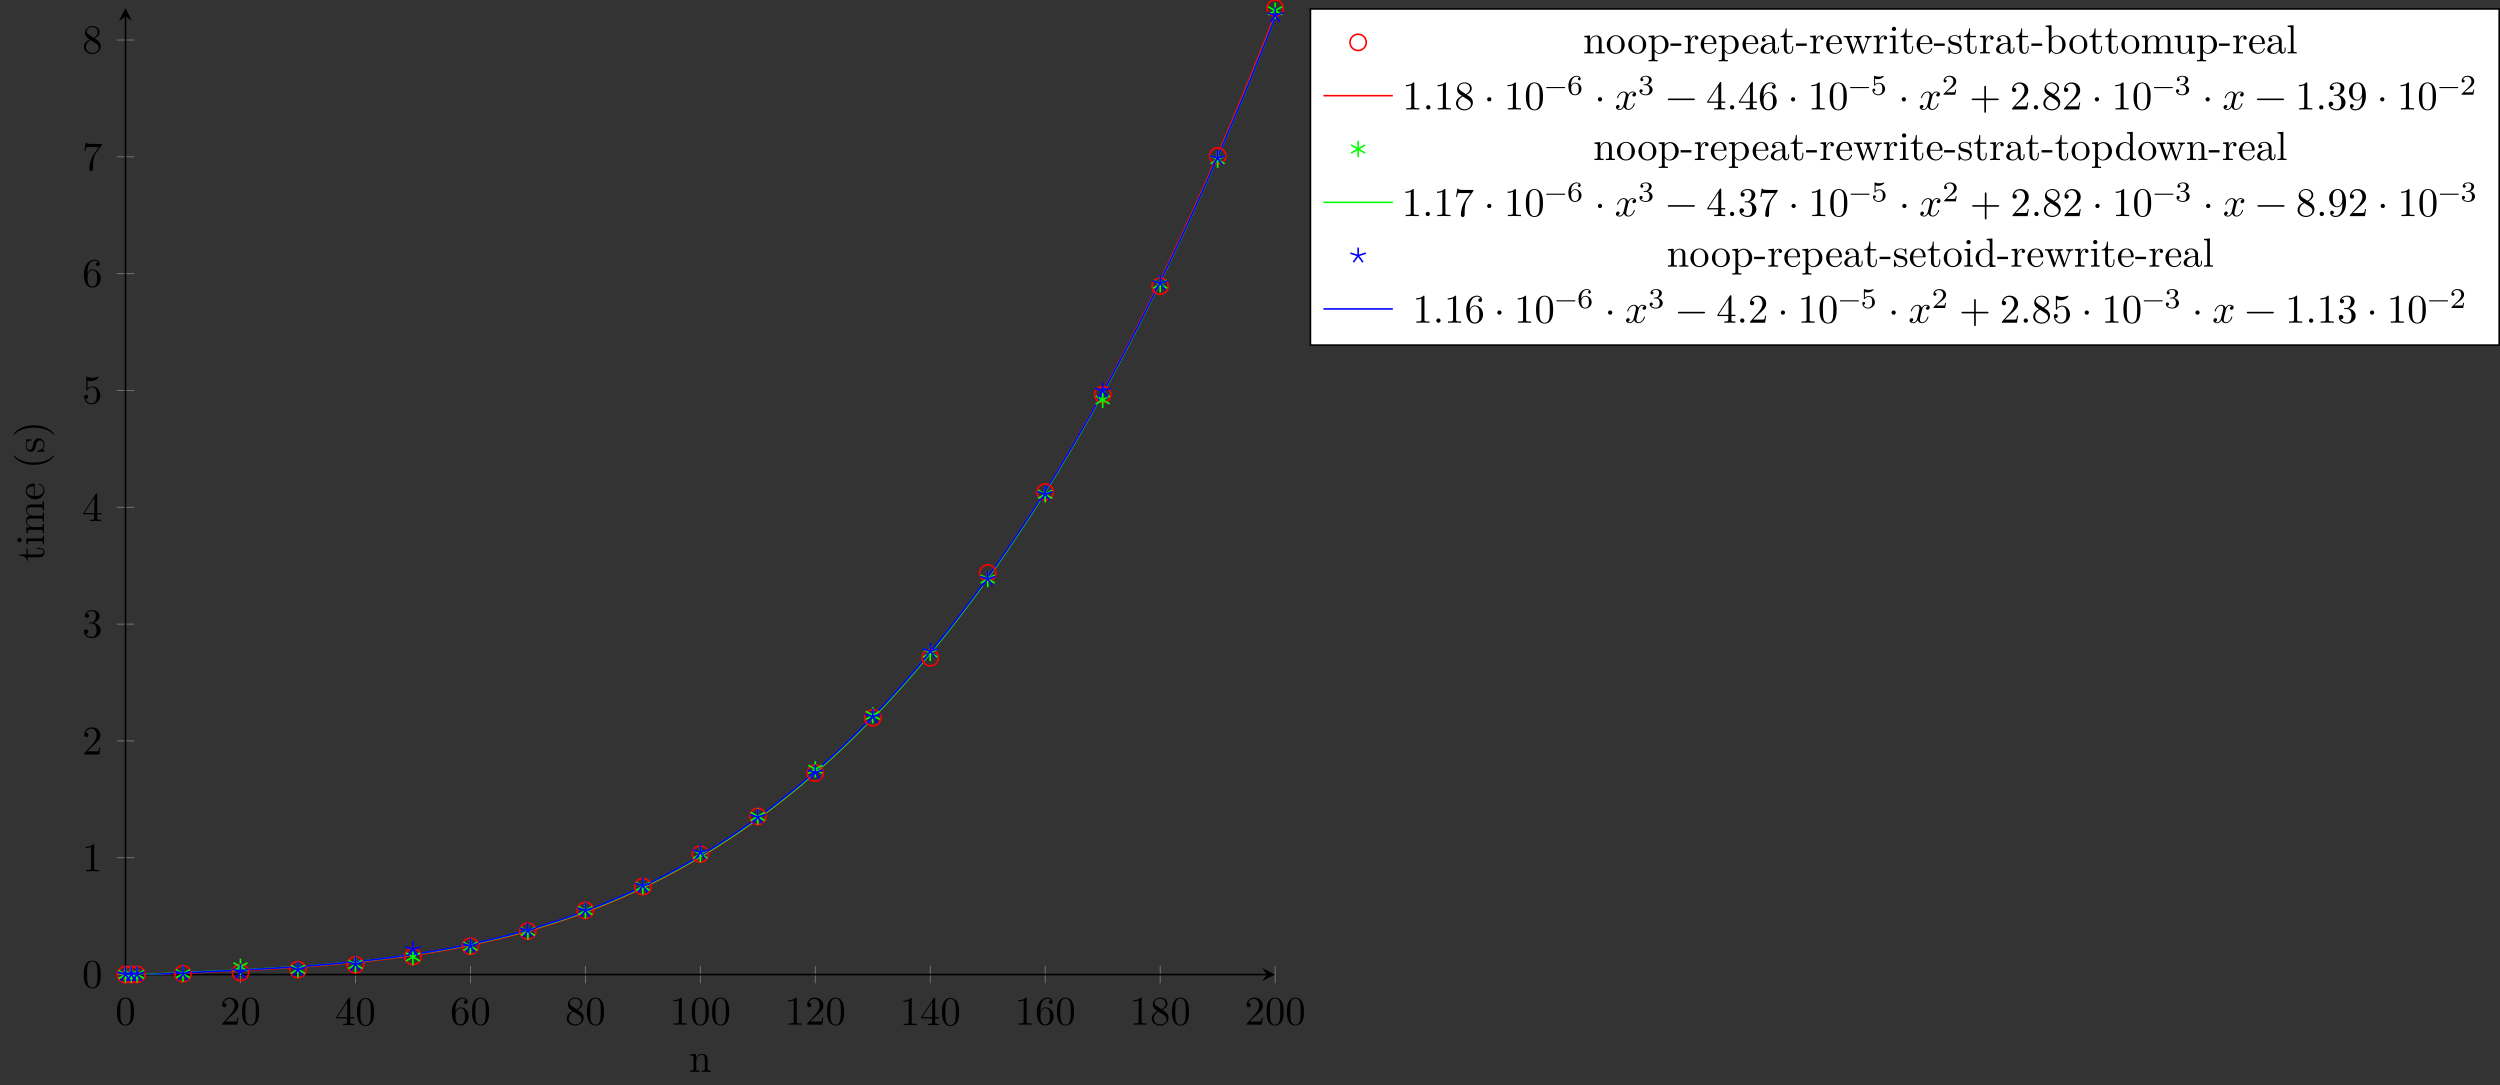 <?xml version="1.0" encoding="UTF-8"?>
<svg xmlns="http://www.w3.org/2000/svg" xmlns:xlink="http://www.w3.org/1999/xlink" width="612.577pt" height="265.97pt" viewBox="0 0 612.577 265.97" version="1.1">
<rect x="0" y="0" width="612.577" height="265.97" fill="#333333" stroke="none"/>
<defs>
<g>
<symbol overflow="visible" id="glyph0-0">
<path style="stroke:none;" d=""/>
</symbol>
<symbol overflow="visible" id="glyph0-1">
<path style="stroke:none;" d="M 4.578 -3.188 C 4.578 -3.984 4.531 -4.781 4.188 -5.516 C 3.734 -6.484 2.906 -6.641 2.5 -6.641 C 1.891 -6.641 1.172 -6.375 0.75 -5.453 C 0.438 -4.766 0.391 -3.984 0.391 -3.188 C 0.391 -2.438 0.422 -1.547 0.844 -0.781 C 1.266 0.016 2 0.219 2.484 0.219 C 3.016 0.219 3.781 0.016 4.219 -0.938 C 4.531 -1.625 4.578 -2.406 4.578 -3.188 Z M 3.766 -3.312 C 3.766 -2.562 3.766 -1.891 3.656 -1.25 C 3.5 -0.297 2.938 0 2.484 0 C 2.094 0 1.5 -0.25 1.328 -1.203 C 1.219 -1.797 1.219 -2.719 1.219 -3.312 C 1.219 -3.953 1.219 -4.609 1.297 -5.141 C 1.484 -6.328 2.234 -6.422 2.484 -6.422 C 2.812 -6.422 3.469 -6.234 3.656 -5.25 C 3.766 -4.688 3.766 -3.938 3.766 -3.312 Z M 3.766 -3.312 "/>
</symbol>
<symbol overflow="visible" id="glyph0-2">
<path style="stroke:none;" d="M 4.469 -1.734 L 4.234 -1.734 C 4.172 -1.438 4.109 -1 4 -0.844 C 3.938 -0.766 3.281 -0.766 3.062 -0.766 L 1.266 -0.766 L 2.328 -1.797 C 3.875 -3.172 4.469 -3.703 4.469 -4.703 C 4.469 -5.844 3.578 -6.641 2.359 -6.641 C 1.234 -6.641 0.5 -5.719 0.5 -4.828 C 0.5 -4.281 1 -4.281 1.031 -4.281 C 1.203 -4.281 1.547 -4.391 1.547 -4.812 C 1.547 -5.062 1.359 -5.328 1.016 -5.328 C 0.938 -5.328 0.922 -5.328 0.891 -5.312 C 1.109 -5.969 1.656 -6.328 2.234 -6.328 C 3.141 -6.328 3.562 -5.516 3.562 -4.703 C 3.562 -3.906 3.078 -3.125 2.516 -2.5 L 0.609 -0.375 C 0.5 -0.266 0.5 -0.234 0.5 0 L 4.203 0 Z M 4.469 -1.734 "/>
</symbol>
<symbol overflow="visible" id="glyph0-3">
<path style="stroke:none;" d="M 4.688 -1.641 L 4.688 -1.953 L 3.703 -1.953 L 3.703 -6.484 C 3.703 -6.688 3.703 -6.75 3.531 -6.75 C 3.453 -6.75 3.422 -6.75 3.344 -6.625 L 0.281 -1.953 L 0.281 -1.641 L 2.938 -1.641 L 2.938 -0.781 C 2.938 -0.422 2.906 -0.312 2.172 -0.312 L 1.969 -0.312 L 1.969 0 C 2.375 -0.031 2.891 -0.031 3.312 -0.031 C 3.734 -0.031 4.25 -0.031 4.672 0 L 4.672 -0.312 L 4.453 -0.312 C 3.719 -0.312 3.703 -0.422 3.703 -0.781 L 3.703 -1.641 Z M 2.984 -1.953 L 0.562 -1.953 L 2.984 -5.672 Z M 2.984 -1.953 "/>
</symbol>
<symbol overflow="visible" id="glyph0-4">
<path style="stroke:none;" d="M 4.562 -2.031 C 4.562 -3.297 3.672 -4.25 2.562 -4.25 C 1.891 -4.25 1.516 -3.75 1.312 -3.266 L 1.312 -3.516 C 1.312 -6.031 2.547 -6.391 3.062 -6.391 C 3.297 -6.391 3.719 -6.328 3.938 -5.984 C 3.781 -5.984 3.391 -5.984 3.391 -5.547 C 3.391 -5.234 3.625 -5.078 3.844 -5.078 C 4 -5.078 4.312 -5.172 4.312 -5.562 C 4.312 -6.156 3.875 -6.641 3.047 -6.641 C 1.766 -6.641 0.422 -5.359 0.422 -3.156 C 0.422 -0.484 1.578 0.219 2.5 0.219 C 3.609 0.219 4.562 -0.719 4.562 -2.031 Z M 3.656 -2.047 C 3.656 -1.562 3.656 -1.062 3.484 -0.703 C 3.188 -0.109 2.734 -0.062 2.5 -0.062 C 1.875 -0.062 1.578 -0.656 1.516 -0.812 C 1.328 -1.281 1.328 -2.078 1.328 -2.25 C 1.328 -3.031 1.656 -4.031 2.547 -4.031 C 2.719 -4.031 3.172 -4.031 3.484 -3.406 C 3.656 -3.047 3.656 -2.531 3.656 -2.047 Z M 3.656 -2.047 "/>
</symbol>
<symbol overflow="visible" id="glyph0-5">
<path style="stroke:none;" d="M 4.562 -1.672 C 4.562 -2.031 4.453 -2.484 4.062 -2.906 C 3.875 -3.109 3.719 -3.203 3.078 -3.609 C 3.797 -3.984 4.281 -4.5 4.281 -5.156 C 4.281 -6.078 3.406 -6.641 2.5 -6.641 C 1.5 -6.641 0.688 -5.906 0.688 -4.969 C 0.688 -4.797 0.703 -4.344 1.125 -3.875 C 1.234 -3.766 1.609 -3.516 1.859 -3.344 C 1.281 -3.047 0.422 -2.5 0.422 -1.5 C 0.422 -0.453 1.438 0.219 2.484 0.219 C 3.609 0.219 4.562 -0.609 4.562 -1.672 Z M 3.844 -5.156 C 3.844 -4.578 3.453 -4.109 2.859 -3.766 L 1.625 -4.562 C 1.172 -4.859 1.125 -5.188 1.125 -5.359 C 1.125 -5.969 1.781 -6.391 2.484 -6.391 C 3.203 -6.391 3.844 -5.875 3.844 -5.156 Z M 4.062 -1.312 C 4.062 -0.578 3.312 -0.062 2.5 -0.062 C 1.641 -0.062 0.922 -0.672 0.922 -1.5 C 0.922 -2.078 1.234 -2.719 2.078 -3.188 L 3.312 -2.406 C 3.594 -2.219 4.062 -1.922 4.062 -1.312 Z M 4.062 -1.312 "/>
</symbol>
<symbol overflow="visible" id="glyph0-6">
<path style="stroke:none;" d="M 4.172 0 L 4.172 -0.312 L 3.859 -0.312 C 2.953 -0.312 2.938 -0.422 2.938 -0.781 L 2.938 -6.375 C 2.938 -6.625 2.938 -6.641 2.703 -6.641 C 2.078 -6 1.203 -6 0.891 -6 L 0.891 -5.688 C 1.094 -5.688 1.672 -5.688 2.188 -5.953 L 2.188 -0.781 C 2.188 -0.422 2.156 -0.312 1.266 -0.312 L 0.953 -0.312 L 0.953 0 C 1.297 -0.031 2.156 -0.031 2.562 -0.031 C 2.953 -0.031 3.828 -0.031 4.172 0 Z M 4.172 0 "/>
</symbol>
<symbol overflow="visible" id="glyph0-7">
<path style="stroke:none;" d="M 4.562 -1.703 C 4.562 -2.516 3.922 -3.297 2.891 -3.516 C 3.703 -3.781 4.281 -4.469 4.281 -5.266 C 4.281 -6.078 3.406 -6.641 2.453 -6.641 C 1.453 -6.641 0.688 -6.047 0.688 -5.281 C 0.688 -4.953 0.906 -4.766 1.203 -4.766 C 1.5 -4.766 1.703 -4.984 1.703 -5.281 C 1.703 -5.766 1.234 -5.766 1.094 -5.766 C 1.391 -6.266 2.047 -6.391 2.406 -6.391 C 2.828 -6.391 3.375 -6.172 3.375 -5.281 C 3.375 -5.156 3.344 -4.578 3.094 -4.141 C 2.797 -3.656 2.453 -3.625 2.203 -3.625 C 2.125 -3.609 1.891 -3.594 1.812 -3.594 C 1.734 -3.578 1.672 -3.562 1.672 -3.469 C 1.672 -3.359 1.734 -3.359 1.906 -3.359 L 2.344 -3.359 C 3.156 -3.359 3.531 -2.688 3.531 -1.703 C 3.531 -0.344 2.844 -0.062 2.406 -0.062 C 1.969 -0.062 1.219 -0.234 0.875 -0.812 C 1.219 -0.766 1.531 -0.984 1.531 -1.359 C 1.531 -1.719 1.266 -1.922 0.984 -1.922 C 0.734 -1.922 0.422 -1.781 0.422 -1.344 C 0.422 -0.438 1.344 0.219 2.438 0.219 C 3.656 0.219 4.562 -0.688 4.562 -1.703 Z M 4.562 -1.703 "/>
</symbol>
<symbol overflow="visible" id="glyph0-8">
<path style="stroke:none;" d="M 4.469 -2 C 4.469 -3.188 3.656 -4.188 2.578 -4.188 C 2.109 -4.188 1.672 -4.031 1.312 -3.672 L 1.312 -5.625 C 1.516 -5.562 1.844 -5.5 2.156 -5.5 C 3.391 -5.5 4.094 -6.406 4.094 -6.531 C 4.094 -6.594 4.062 -6.641 3.984 -6.641 C 3.984 -6.641 3.953 -6.641 3.906 -6.609 C 3.703 -6.516 3.219 -6.312 2.547 -6.312 C 2.156 -6.312 1.688 -6.391 1.219 -6.594 C 1.141 -6.625 1.109 -6.625 1.109 -6.625 C 1 -6.625 1 -6.547 1 -6.391 L 1 -3.438 C 1 -3.266 1 -3.188 1.141 -3.188 C 1.219 -3.188 1.234 -3.203 1.281 -3.266 C 1.391 -3.422 1.75 -3.969 2.562 -3.969 C 3.078 -3.969 3.328 -3.516 3.406 -3.328 C 3.562 -2.953 3.594 -2.578 3.594 -2.078 C 3.594 -1.719 3.594 -1.125 3.344 -0.703 C 3.109 -0.312 2.734 -0.062 2.281 -0.062 C 1.562 -0.062 0.984 -0.594 0.812 -1.172 C 0.844 -1.172 0.875 -1.156 0.984 -1.156 C 1.312 -1.156 1.484 -1.406 1.484 -1.641 C 1.484 -1.891 1.312 -2.141 0.984 -2.141 C 0.844 -2.141 0.5 -2.062 0.5 -1.609 C 0.5 -0.75 1.188 0.219 2.297 0.219 C 3.453 0.219 4.469 -0.734 4.469 -2 Z M 4.469 -2 "/>
</symbol>
<symbol overflow="visible" id="glyph0-9">
<path style="stroke:none;" d="M 4.828 -6.422 L 2.406 -6.422 C 1.203 -6.422 1.172 -6.547 1.141 -6.734 L 0.891 -6.734 L 0.562 -4.688 L 0.812 -4.688 C 0.844 -4.844 0.922 -5.469 1.062 -5.594 C 1.125 -5.656 1.906 -5.656 2.031 -5.656 L 4.094 -5.656 L 2.984 -4.078 C 2.078 -2.734 1.75 -1.344 1.75 -0.328 C 1.75 -0.234 1.75 0.219 2.219 0.219 C 2.672 0.219 2.672 -0.234 2.672 -0.328 L 2.672 -0.844 C 2.672 -1.391 2.703 -1.938 2.781 -2.469 C 2.828 -2.703 2.953 -3.562 3.406 -4.172 L 4.75 -6.078 C 4.828 -6.188 4.828 -6.203 4.828 -6.422 Z M 4.828 -6.422 "/>
</symbol>
<symbol overflow="visible" id="glyph0-10">
<path style="stroke:none;" d="M 1.906 -0.531 C 1.906 -0.812 1.672 -1.062 1.391 -1.062 C 1.094 -1.062 0.859 -0.812 0.859 -0.531 C 0.859 -0.234 1.094 0 1.391 0 C 1.672 0 1.906 -0.234 1.906 -0.531 Z M 1.906 -0.531 "/>
</symbol>
<symbol overflow="visible" id="glyph0-11">
<path style="stroke:none;" d="M 1.906 -2.5 C 1.906 -2.781 1.672 -3.016 1.391 -3.016 C 1.094 -3.016 0.859 -2.781 0.859 -2.5 C 0.859 -2.203 1.094 -1.969 1.391 -1.969 C 1.672 -1.969 1.906 -2.203 1.906 -2.5 Z M 1.906 -2.5 "/>
</symbol>
<symbol overflow="visible" id="glyph0-12">
<path style="stroke:none;" d="M 5.25 -3.75 C 5.25 -4.266 4.672 -4.406 4.328 -4.406 C 3.75 -4.406 3.406 -3.875 3.281 -3.656 C 3.031 -4.312 2.5 -4.406 2.203 -4.406 C 1.172 -4.406 0.594 -3.125 0.594 -2.875 C 0.594 -2.766 0.719 -2.766 0.719 -2.766 C 0.797 -2.766 0.828 -2.797 0.844 -2.875 C 1.188 -3.938 1.844 -4.188 2.188 -4.188 C 2.375 -4.188 2.719 -4.094 2.719 -3.516 C 2.719 -3.203 2.547 -2.547 2.188 -1.141 C 2.031 -0.531 1.672 -0.109 1.234 -0.109 C 1.172 -0.109 0.953 -0.109 0.734 -0.234 C 0.984 -0.297 1.203 -0.5 1.203 -0.781 C 1.203 -1.047 0.984 -1.125 0.844 -1.125 C 0.531 -1.125 0.297 -0.875 0.297 -0.547 C 0.297 -0.094 0.781 0.109 1.219 0.109 C 1.891 0.109 2.25 -0.594 2.266 -0.641 C 2.391 -0.281 2.75 0.109 3.344 0.109 C 4.375 0.109 4.938 -1.172 4.938 -1.422 C 4.938 -1.531 4.859 -1.531 4.828 -1.531 C 4.734 -1.531 4.719 -1.484 4.688 -1.422 C 4.359 -0.344 3.688 -0.109 3.375 -0.109 C 2.984 -0.109 2.828 -0.422 2.828 -0.766 C 2.828 -0.984 2.875 -1.203 2.984 -1.641 L 3.328 -3.016 C 3.391 -3.266 3.625 -4.188 4.312 -4.188 C 4.359 -4.188 4.609 -4.188 4.812 -4.062 C 4.531 -4 4.344 -3.766 4.344 -3.516 C 4.344 -3.359 4.453 -3.172 4.719 -3.172 C 4.938 -3.172 5.25 -3.344 5.25 -3.75 Z M 5.25 -3.75 "/>
</symbol>
<symbol overflow="visible" id="glyph0-13">
<path style="stroke:none;" d="M 7.203 -2.5 C 7.203 -2.609 7.109 -2.688 7 -2.688 L 0.75 -2.688 C 0.641 -2.688 0.562 -2.609 0.562 -2.5 C 0.562 -2.375 0.641 -2.297 0.75 -2.297 L 7 -2.297 C 7.109 -2.297 7.203 -2.375 7.203 -2.5 Z M 7.203 -2.5 "/>
</symbol>
<symbol overflow="visible" id="glyph0-14">
<path style="stroke:none;" d="M 7.203 -2.5 C 7.203 -2.609 7.109 -2.688 7 -2.688 L 4.078 -2.688 L 4.078 -5.609 C 4.078 -5.719 3.984 -5.812 3.875 -5.812 C 3.766 -5.812 3.672 -5.719 3.672 -5.609 L 3.672 -2.688 L 0.75 -2.688 C 0.641 -2.688 0.562 -2.609 0.562 -2.5 C 0.562 -2.375 0.641 -2.297 0.75 -2.297 L 3.672 -2.297 L 3.672 0.625 C 3.672 0.734 3.766 0.828 3.875 0.828 C 3.984 0.828 4.078 0.734 4.078 0.625 L 4.078 -2.297 L 7 -2.297 C 7.109 -2.297 7.203 -2.375 7.203 -2.5 Z M 7.203 -2.5 "/>
</symbol>
<symbol overflow="visible" id="glyph0-15">
<path style="stroke:none;" d="M 4.562 -3.281 C 4.562 -5.969 3.406 -6.641 2.516 -6.641 C 1.969 -6.641 1.484 -6.453 1.062 -6.016 C 0.641 -5.562 0.422 -5.141 0.422 -4.391 C 0.422 -3.156 1.297 -2.172 2.406 -2.172 C 3.016 -2.172 3.422 -2.594 3.656 -3.172 L 3.656 -2.844 C 3.656 -0.516 2.625 -0.062 2.047 -0.062 C 1.875 -0.062 1.328 -0.078 1.062 -0.422 C 1.5 -0.422 1.578 -0.703 1.578 -0.875 C 1.578 -1.188 1.344 -1.328 1.125 -1.328 C 0.969 -1.328 0.672 -1.25 0.672 -0.859 C 0.672 -0.188 1.203 0.219 2.047 0.219 C 3.344 0.219 4.562 -1.141 4.562 -3.281 Z M 3.641 -4.203 C 3.641 -3.375 3.297 -2.406 2.422 -2.406 C 2.266 -2.406 1.797 -2.406 1.5 -3.031 C 1.312 -3.406 1.312 -3.891 1.312 -4.391 C 1.312 -4.922 1.312 -5.391 1.531 -5.766 C 1.797 -6.266 2.172 -6.391 2.516 -6.391 C 2.984 -6.391 3.312 -6.047 3.484 -5.609 C 3.594 -5.281 3.641 -4.656 3.641 -4.203 Z M 3.641 -4.203 "/>
</symbol>
<symbol overflow="visible" id="glyph1-0">
<path style="stroke:none;" d=""/>
</symbol>
<symbol overflow="visible" id="glyph1-1">
<path style="stroke:none;" d="M 5.328 0 L 5.328 -0.312 C 4.812 -0.312 4.562 -0.312 4.562 -0.609 L 4.562 -2.516 C 4.562 -3.375 4.562 -3.672 4.25 -4.031 C 4.109 -4.203 3.781 -4.406 3.203 -4.406 C 2.469 -4.406 2 -3.984 1.719 -3.359 L 1.719 -4.406 L 0.312 -4.297 L 0.312 -3.984 C 1.016 -3.984 1.094 -3.922 1.094 -3.422 L 1.094 -0.75 C 1.094 -0.312 0.984 -0.312 0.312 -0.312 L 0.312 0 L 1.453 -0.031 L 2.562 0 L 2.562 -0.312 C 1.891 -0.312 1.781 -0.312 1.781 -0.75 L 1.781 -2.594 C 1.781 -3.625 2.5 -4.188 3.125 -4.188 C 3.766 -4.188 3.875 -3.656 3.875 -3.078 L 3.875 -0.75 C 3.875 -0.312 3.766 -0.312 3.094 -0.312 L 3.094 0 L 4.219 -0.031 Z M 5.328 0 "/>
</symbol>
<symbol overflow="visible" id="glyph1-2">
<path style="stroke:none;" d="M 4.688 -2.141 C 4.688 -3.406 3.703 -4.469 2.5 -4.469 C 1.25 -4.469 0.281 -3.375 0.281 -2.141 C 0.281 -0.844 1.312 0.109 2.484 0.109 C 3.688 0.109 4.688 -0.875 4.688 -2.141 Z M 3.875 -2.219 C 3.875 -1.859 3.875 -1.312 3.656 -0.875 C 3.422 -0.422 2.984 -0.141 2.5 -0.141 C 2.062 -0.141 1.625 -0.344 1.359 -0.812 C 1.109 -1.25 1.109 -1.859 1.109 -2.219 C 1.109 -2.609 1.109 -3.141 1.344 -3.578 C 1.609 -4.031 2.078 -4.25 2.484 -4.25 C 2.922 -4.25 3.344 -4.031 3.609 -3.594 C 3.875 -3.172 3.875 -2.594 3.875 -2.219 Z M 3.875 -2.219 "/>
</symbol>
<symbol overflow="visible" id="glyph1-3">
<path style="stroke:none;" d="M 5.188 -2.156 C 5.188 -3.422 4.234 -4.406 3.109 -4.406 C 2.328 -4.406 1.906 -3.969 1.719 -3.75 L 1.719 -4.406 L 0.281 -4.297 L 0.281 -3.984 C 0.984 -3.984 1.062 -3.922 1.062 -3.484 L 1.062 1.172 C 1.062 1.625 0.953 1.625 0.281 1.625 L 0.281 1.938 L 1.391 1.906 L 2.516 1.938 L 2.516 1.625 C 1.859 1.625 1.75 1.625 1.75 1.172 L 1.75 -0.594 C 1.797 -0.422 2.219 0.109 2.969 0.109 C 4.156 0.109 5.188 -0.875 5.188 -2.156 Z M 4.359 -2.156 C 4.359 -0.953 3.672 -0.109 2.938 -0.109 C 2.531 -0.109 2.156 -0.312 1.891 -0.719 C 1.75 -0.922 1.75 -0.938 1.75 -1.141 L 1.75 -3.359 C 2.031 -3.875 2.516 -4.156 3.031 -4.156 C 3.766 -4.156 4.359 -3.281 4.359 -2.156 Z M 4.359 -2.156 "/>
</symbol>
<symbol overflow="visible" id="glyph1-4">
<path style="stroke:none;" d="M 2.75 -1.859 L 2.75 -2.438 L 0.109 -2.438 L 0.109 -1.859 Z M 2.75 -1.859 "/>
</symbol>
<symbol overflow="visible" id="glyph1-5">
<path style="stroke:none;" d="M 3.625 -3.797 C 3.625 -4.109 3.312 -4.406 2.891 -4.406 C 2.156 -4.406 1.797 -3.734 1.672 -3.312 L 1.672 -4.406 L 0.281 -4.297 L 0.281 -3.984 C 0.984 -3.984 1.062 -3.922 1.062 -3.422 L 1.062 -0.75 C 1.062 -0.312 0.953 -0.312 0.281 -0.312 L 0.281 0 L 1.422 -0.031 C 1.812 -0.031 2.281 -0.031 2.688 0 L 2.688 -0.312 L 2.469 -0.312 C 1.734 -0.312 1.719 -0.422 1.719 -0.781 L 1.719 -2.312 C 1.719 -3.297 2.141 -4.188 2.891 -4.188 C 2.953 -4.188 2.984 -4.188 3 -4.172 C 2.969 -4.172 2.766 -4.047 2.766 -3.781 C 2.766 -3.516 2.984 -3.359 3.203 -3.359 C 3.375 -3.359 3.625 -3.484 3.625 -3.797 Z M 3.625 -3.797 "/>
</symbol>
<symbol overflow="visible" id="glyph1-6">
<path style="stroke:none;" d="M 4.141 -1.188 C 4.141 -1.281 4.062 -1.312 4 -1.312 C 3.922 -1.312 3.891 -1.25 3.875 -1.172 C 3.531 -0.141 2.625 -0.141 2.531 -0.141 C 2.031 -0.141 1.641 -0.438 1.406 -0.812 C 1.109 -1.281 1.109 -1.938 1.109 -2.297 L 3.891 -2.297 C 4.109 -2.297 4.141 -2.297 4.141 -2.516 C 4.141 -3.5 3.594 -4.469 2.359 -4.469 C 1.203 -4.469 0.281 -3.438 0.281 -2.188 C 0.281 -0.859 1.328 0.109 2.469 0.109 C 3.688 0.109 4.141 -1 4.141 -1.188 Z M 3.484 -2.516 L 1.109 -2.516 C 1.172 -4 2.016 -4.25 2.359 -4.25 C 3.375 -4.25 3.484 -2.906 3.484 -2.516 Z M 3.484 -2.516 "/>
</symbol>
<symbol overflow="visible" id="glyph1-7">
<path style="stroke:none;" d="M 4.812 -0.891 L 4.812 -1.453 L 4.562 -1.453 L 4.562 -0.891 C 4.562 -0.312 4.312 -0.25 4.203 -0.25 C 3.875 -0.25 3.844 -0.703 3.844 -0.75 L 3.844 -2.734 C 3.844 -3.156 3.844 -3.547 3.484 -3.922 C 3.094 -4.312 2.594 -4.469 2.109 -4.469 C 1.297 -4.469 0.609 -4 0.609 -3.344 C 0.609 -3.047 0.812 -2.875 1.062 -2.875 C 1.344 -2.875 1.531 -3.078 1.531 -3.328 C 1.531 -3.453 1.469 -3.781 1.016 -3.781 C 1.281 -4.141 1.781 -4.25 2.094 -4.25 C 2.578 -4.25 3.156 -3.859 3.156 -2.969 L 3.156 -2.609 C 2.641 -2.578 1.938 -2.547 1.312 -2.25 C 0.562 -1.906 0.312 -1.391 0.312 -0.953 C 0.312 -0.141 1.281 0.109 1.906 0.109 C 2.578 0.109 3.031 -0.297 3.219 -0.75 C 3.266 -0.359 3.531 0.062 4 0.062 C 4.203 0.062 4.812 -0.078 4.812 -0.891 Z M 3.156 -1.391 C 3.156 -0.453 2.438 -0.109 1.984 -0.109 C 1.5 -0.109 1.094 -0.453 1.094 -0.953 C 1.094 -1.5 1.5 -2.328 3.156 -2.391 Z M 3.156 -1.391 "/>
</symbol>
<symbol overflow="visible" id="glyph1-8">
<path style="stroke:none;" d="M 3.312 -1.234 L 3.312 -1.797 L 3.062 -1.797 L 3.062 -1.25 C 3.062 -0.516 2.766 -0.141 2.391 -0.141 C 1.719 -0.141 1.719 -1.047 1.719 -1.219 L 1.719 -3.984 L 3.156 -3.984 L 3.156 -4.297 L 1.719 -4.297 L 1.719 -6.125 L 1.469 -6.125 C 1.469 -5.312 1.172 -4.25 0.188 -4.203 L 0.188 -3.984 L 1.031 -3.984 L 1.031 -1.234 C 1.031 -0.016 1.969 0.109 2.328 0.109 C 3.031 0.109 3.312 -0.594 3.312 -1.234 Z M 3.312 -1.234 "/>
</symbol>
<symbol overflow="visible" id="glyph1-9">
<path style="stroke:none;" d="M 7.016 -3.984 L 7.016 -4.297 C 6.781 -4.281 6.5 -4.266 6.281 -4.266 L 5.359 -4.297 L 5.359 -3.984 C 5.719 -3.984 5.938 -3.797 5.938 -3.516 C 5.938 -3.453 5.938 -3.422 5.875 -3.297 L 4.969 -0.75 L 3.984 -3.531 C 3.953 -3.656 3.938 -3.672 3.938 -3.719 C 3.938 -3.984 4.328 -3.984 4.531 -3.984 L 4.531 -4.297 L 3.484 -4.266 C 3.188 -4.266 2.906 -4.281 2.609 -4.297 L 2.609 -3.984 C 2.969 -3.984 3.125 -3.969 3.234 -3.844 C 3.281 -3.781 3.391 -3.484 3.453 -3.297 L 2.609 -0.875 L 1.656 -3.531 C 1.609 -3.656 1.609 -3.672 1.609 -3.719 C 1.609 -3.984 2 -3.984 2.188 -3.984 L 2.188 -4.297 L 1.109 -4.266 L 0.172 -4.297 L 0.172 -3.984 C 0.672 -3.984 0.797 -3.953 0.922 -3.641 L 2.172 -0.109 C 2.219 0.031 2.25 0.109 2.375 0.109 C 2.516 0.109 2.531 0.047 2.578 -0.094 L 3.594 -2.906 L 4.609 -0.078 C 4.641 0.031 4.672 0.109 4.812 0.109 C 4.938 0.109 4.969 0.016 5 -0.078 L 6.172 -3.344 C 6.344 -3.844 6.656 -3.984 7.016 -3.984 Z M 7.016 -3.984 "/>
</symbol>
<symbol overflow="visible" id="glyph1-10">
<path style="stroke:none;" d="M 2.469 0 L 2.469 -0.312 C 1.797 -0.312 1.766 -0.359 1.766 -0.75 L 1.766 -4.406 L 0.375 -4.297 L 0.375 -3.984 C 1.016 -3.984 1.109 -3.922 1.109 -3.438 L 1.109 -0.75 C 1.109 -0.312 1 -0.312 0.328 -0.312 L 0.328 0 L 1.422 -0.031 C 1.781 -0.031 2.125 -0.016 2.469 0 Z M 1.906 -6.016 C 1.906 -6.297 1.688 -6.547 1.391 -6.547 C 1.047 -6.547 0.844 -6.266 0.844 -6.016 C 0.844 -5.75 1.078 -5.5 1.375 -5.5 C 1.719 -5.5 1.906 -5.766 1.906 -6.016 Z M 1.906 -6.016 "/>
</symbol>
<symbol overflow="visible" id="glyph1-11">
<path style="stroke:none;" d="M 3.594 -1.281 C 3.594 -1.797 3.297 -2.109 3.172 -2.219 C 2.844 -2.547 2.453 -2.625 2.031 -2.703 C 1.469 -2.812 0.812 -2.938 0.812 -3.516 C 0.812 -3.875 1.062 -4.281 1.922 -4.281 C 3.016 -4.281 3.078 -3.375 3.094 -3.078 C 3.094 -2.984 3.203 -2.984 3.203 -2.984 C 3.344 -2.984 3.344 -3.031 3.344 -3.219 L 3.344 -4.234 C 3.344 -4.391 3.344 -4.469 3.234 -4.469 C 3.188 -4.469 3.156 -4.469 3.031 -4.344 C 3 -4.312 2.906 -4.219 2.859 -4.188 C 2.484 -4.469 2.078 -4.469 1.922 -4.469 C 0.703 -4.469 0.328 -3.797 0.328 -3.234 C 0.328 -2.891 0.484 -2.609 0.75 -2.391 C 1.078 -2.141 1.359 -2.078 2.078 -1.938 C 2.297 -1.891 3.109 -1.734 3.109 -1.016 C 3.109 -0.516 2.766 -0.109 1.984 -0.109 C 1.141 -0.109 0.781 -0.672 0.594 -1.531 C 0.562 -1.656 0.562 -1.688 0.453 -1.688 C 0.328 -1.688 0.328 -1.625 0.328 -1.453 L 0.328 -0.125 C 0.328 0.047 0.328 0.109 0.438 0.109 C 0.484 0.109 0.5 0.094 0.688 -0.094 C 0.703 -0.109 0.703 -0.125 0.891 -0.312 C 1.328 0.094 1.781 0.109 1.984 0.109 C 3.125 0.109 3.594 -0.562 3.594 -1.281 Z M 3.594 -1.281 "/>
</symbol>
<symbol overflow="visible" id="glyph1-12">
<path style="stroke:none;" d="M 5.188 -2.156 C 5.188 -3.422 4.219 -4.406 3.078 -4.406 C 2.297 -4.406 1.875 -3.938 1.719 -3.766 L 1.719 -6.922 L 0.281 -6.812 L 0.281 -6.5 C 0.984 -6.5 1.062 -6.438 1.062 -5.938 L 1.062 0 L 1.312 0 L 1.672 -0.625 C 1.812 -0.391 2.234 0.109 2.969 0.109 C 4.156 0.109 5.188 -0.875 5.188 -2.156 Z M 4.359 -2.156 C 4.359 -1.797 4.344 -1.203 4.062 -0.75 C 3.844 -0.438 3.469 -0.109 2.938 -0.109 C 2.484 -0.109 2.125 -0.344 1.891 -0.719 C 1.75 -0.922 1.75 -0.953 1.75 -1.141 L 1.75 -3.188 C 1.75 -3.375 1.75 -3.391 1.859 -3.547 C 2.25 -4.109 2.797 -4.188 3.031 -4.188 C 3.484 -4.188 3.844 -3.922 4.078 -3.547 C 4.344 -3.141 4.359 -2.578 4.359 -2.156 Z M 4.359 -2.156 "/>
</symbol>
<symbol overflow="visible" id="glyph1-13">
<path style="stroke:none;" d="M 8.109 0 L 8.109 -0.312 C 7.594 -0.312 7.344 -0.312 7.328 -0.609 L 7.328 -2.516 C 7.328 -3.375 7.328 -3.672 7.016 -4.031 C 6.875 -4.203 6.547 -4.406 5.969 -4.406 C 5.141 -4.406 4.688 -3.812 4.531 -3.422 C 4.391 -4.297 3.656 -4.406 3.203 -4.406 C 2.469 -4.406 2 -3.984 1.719 -3.359 L 1.719 -4.406 L 0.312 -4.297 L 0.312 -3.984 C 1.016 -3.984 1.094 -3.922 1.094 -3.422 L 1.094 -0.75 C 1.094 -0.312 0.984 -0.312 0.312 -0.312 L 0.312 0 L 1.453 -0.031 L 2.562 0 L 2.562 -0.312 C 1.891 -0.312 1.781 -0.312 1.781 -0.75 L 1.781 -2.594 C 1.781 -3.625 2.5 -4.188 3.125 -4.188 C 3.766 -4.188 3.875 -3.656 3.875 -3.078 L 3.875 -0.75 C 3.875 -0.312 3.766 -0.312 3.094 -0.312 L 3.094 0 L 4.219 -0.031 L 5.328 0 L 5.328 -0.312 C 4.672 -0.312 4.562 -0.312 4.562 -0.75 L 4.562 -2.594 C 4.562 -3.625 5.266 -4.188 5.906 -4.188 C 6.531 -4.188 6.641 -3.656 6.641 -3.078 L 6.641 -0.75 C 6.641 -0.312 6.531 -0.312 5.859 -0.312 L 5.859 0 L 6.984 -0.031 Z M 8.109 0 "/>
</symbol>
<symbol overflow="visible" id="glyph1-14">
<path style="stroke:none;" d="M 5.328 0 L 5.328 -0.312 C 4.641 -0.312 4.562 -0.375 4.562 -0.875 L 4.562 -4.406 L 3.094 -4.297 L 3.094 -3.984 C 3.781 -3.984 3.875 -3.922 3.875 -3.422 L 3.875 -1.656 C 3.875 -0.781 3.391 -0.109 2.656 -0.109 C 1.828 -0.109 1.781 -0.578 1.781 -1.094 L 1.781 -4.406 L 0.312 -4.297 L 0.312 -3.984 C 1.094 -3.984 1.094 -3.953 1.094 -3.078 L 1.094 -1.578 C 1.094 -0.797 1.094 0.109 2.609 0.109 C 3.172 0.109 3.609 -0.172 3.891 -0.781 L 3.891 0.109 Z M 5.328 0 "/>
</symbol>
<symbol overflow="visible" id="glyph1-15">
<path style="stroke:none;" d="M 2.547 0 L 2.547 -0.312 C 1.875 -0.312 1.766 -0.312 1.766 -0.75 L 1.766 -6.922 L 0.328 -6.812 L 0.328 -6.5 C 1.031 -6.5 1.109 -6.438 1.109 -5.938 L 1.109 -0.75 C 1.109 -0.312 1 -0.312 0.328 -0.312 L 0.328 0 L 1.438 -0.031 Z M 2.547 0 "/>
</symbol>
<symbol overflow="visible" id="glyph1-16">
<path style="stroke:none;" d="M 5.25 0 L 5.25 -0.312 C 4.562 -0.312 4.469 -0.375 4.469 -0.875 L 4.469 -6.922 L 3.047 -6.812 L 3.047 -6.5 C 3.734 -6.5 3.812 -6.438 3.812 -5.938 L 3.812 -3.781 C 3.531 -4.141 3.094 -4.406 2.562 -4.406 C 1.391 -4.406 0.344 -3.422 0.344 -2.141 C 0.344 -0.875 1.312 0.109 2.453 0.109 C 3.094 0.109 3.531 -0.234 3.781 -0.547 L 3.781 0.109 Z M 3.781 -1.172 C 3.781 -1 3.781 -0.984 3.672 -0.812 C 3.375 -0.328 2.938 -0.109 2.5 -0.109 C 2.047 -0.109 1.688 -0.375 1.453 -0.75 C 1.203 -1.156 1.172 -1.719 1.172 -2.141 C 1.172 -2.5 1.188 -3.094 1.469 -3.547 C 1.688 -3.859 2.062 -4.188 2.609 -4.188 C 2.953 -4.188 3.375 -4.031 3.672 -3.594 C 3.781 -3.422 3.781 -3.406 3.781 -3.219 Z M 3.781 -1.172 "/>
</symbol>
<symbol overflow="visible" id="glyph2-0">
<path style="stroke:none;" d=""/>
</symbol>
<symbol overflow="visible" id="glyph2-1">
<path style="stroke:none;" d="M -1.234 -3.312 L -1.797 -3.312 L -1.797 -3.062 L -1.25 -3.062 C -0.516 -3.062 -0.141 -2.766 -0.141 -2.391 C -0.141 -1.719 -1.047 -1.719 -1.219 -1.719 L -3.984 -1.719 L -3.984 -3.156 L -4.297 -3.156 L -4.297 -1.719 L -6.125 -1.719 L -6.125 -1.469 C -5.312 -1.469 -4.25 -1.172 -4.203 -0.188 L -3.984 -0.188 L -3.984 -1.031 L -1.234 -1.031 C -0.016 -1.031 0.109 -1.969 0.109 -2.328 C 0.109 -3.031 -0.594 -3.312 -1.234 -3.312 Z M -1.234 -3.312 "/>
</symbol>
<symbol overflow="visible" id="glyph2-2">
<path style="stroke:none;" d="M 0 -2.469 L -0.312 -2.469 C -0.312 -1.797 -0.359 -1.766 -0.75 -1.766 L -4.406 -1.766 L -4.297 -0.375 L -3.984 -0.375 C -3.984 -1.016 -3.922 -1.109 -3.438 -1.109 L -0.75 -1.109 C -0.312 -1.109 -0.312 -1 -0.312 -0.328 L 0 -0.328 L -0.031 -1.422 C -0.031 -1.781 -0.016 -2.125 0 -2.469 Z M -6.016 -1.906 C -6.297 -1.906 -6.547 -1.688 -6.547 -1.391 C -6.547 -1.047 -6.266 -0.844 -6.016 -0.844 C -5.75 -0.844 -5.5 -1.078 -5.5 -1.375 C -5.5 -1.719 -5.766 -1.906 -6.016 -1.906 Z M -6.016 -1.906 "/>
</symbol>
<symbol overflow="visible" id="glyph2-3">
<path style="stroke:none;" d="M 0 -8.109 L -0.312 -8.109 C -0.312 -7.594 -0.312 -7.344 -0.609 -7.328 L -2.516 -7.328 C -3.375 -7.328 -3.672 -7.328 -4.031 -7.016 C -4.203 -6.875 -4.406 -6.547 -4.406 -5.969 C -4.406 -5.141 -3.812 -4.688 -3.422 -4.531 C -4.297 -4.391 -4.406 -3.656 -4.406 -3.203 C -4.406 -2.469 -3.984 -2 -3.359 -1.719 L -4.406 -1.719 L -4.297 -0.312 L -3.984 -0.312 C -3.984 -1.016 -3.922 -1.094 -3.422 -1.094 L -0.75 -1.094 C -0.312 -1.094 -0.312 -0.984 -0.312 -0.312 L 0 -0.312 L -0.031 -1.453 L 0 -2.562 L -0.312 -2.562 C -0.312 -1.891 -0.312 -1.781 -0.75 -1.781 L -2.594 -1.781 C -3.625 -1.781 -4.188 -2.5 -4.188 -3.125 C -4.188 -3.766 -3.656 -3.875 -3.078 -3.875 L -0.75 -3.875 C -0.312 -3.875 -0.312 -3.766 -0.312 -3.094 L 0 -3.094 L -0.031 -4.219 L 0 -5.328 L -0.312 -5.328 C -0.312 -4.672 -0.312 -4.562 -0.75 -4.562 L -2.594 -4.562 C -3.625 -4.562 -4.188 -5.266 -4.188 -5.906 C -4.188 -6.531 -3.656 -6.641 -3.078 -6.641 L -0.75 -6.641 C -0.312 -6.641 -0.312 -6.531 -0.312 -5.859 L 0 -5.859 L -0.031 -6.984 Z M 0 -8.109 "/>
</symbol>
<symbol overflow="visible" id="glyph2-4">
<path style="stroke:none;" d="M -1.188 -4.141 C -1.281 -4.141 -1.312 -4.062 -1.312 -4 C -1.312 -3.922 -1.25 -3.891 -1.172 -3.875 C -0.141 -3.531 -0.141 -2.625 -0.141 -2.531 C -0.141 -2.031 -0.438 -1.641 -0.812 -1.406 C -1.281 -1.109 -1.938 -1.109 -2.297 -1.109 L -2.297 -3.891 C -2.297 -4.109 -2.297 -4.141 -2.516 -4.141 C -3.5 -4.141 -4.469 -3.594 -4.469 -2.359 C -4.469 -1.203 -3.438 -0.281 -2.188 -0.281 C -0.859 -0.281 0.109 -1.328 0.109 -2.469 C 0.109 -3.688 -1 -4.141 -1.188 -4.141 Z M -2.516 -3.484 L -2.516 -1.109 C -4 -1.172 -4.25 -2.016 -4.25 -2.359 C -4.25 -3.375 -2.906 -3.484 -2.516 -3.484 Z M -2.516 -3.484 "/>
</symbol>
<symbol overflow="visible" id="glyph2-5">
<path style="stroke:none;" d="M 2.391 -3.297 C 2.359 -3.297 2.344 -3.297 2.172 -3.125 C 0.922 -1.891 -0.969 -1.562 -2.5 -1.562 C -4.234 -1.562 -5.969 -1.938 -7.203 -3.172 C -7.328 -3.297 -7.344 -3.297 -7.375 -3.297 C -7.453 -3.297 -7.484 -3.266 -7.484 -3.203 C -7.484 -3.094 -6.797 -2.203 -5.531 -1.609 C -4.438 -1.109 -3.328 -0.984 -2.5 -0.984 C -1.719 -0.984 -0.516 -1.094 0.625 -1.641 C 1.844 -2.25 2.5 -3.094 2.5 -3.203 C 2.5 -3.266 2.469 -3.297 2.391 -3.297 Z M 2.391 -3.297 "/>
</symbol>
<symbol overflow="visible" id="glyph2-6">
<path style="stroke:none;" d="M -1.281 -3.594 C -1.797 -3.594 -2.109 -3.297 -2.219 -3.172 C -2.547 -2.844 -2.625 -2.453 -2.703 -2.031 C -2.812 -1.469 -2.938 -0.812 -3.516 -0.812 C -3.875 -0.812 -4.281 -1.062 -4.281 -1.922 C -4.281 -3.016 -3.375 -3.078 -3.078 -3.094 C -2.984 -3.094 -2.984 -3.203 -2.984 -3.203 C -2.984 -3.344 -3.031 -3.344 -3.219 -3.344 L -4.234 -3.344 C -4.391 -3.344 -4.469 -3.344 -4.469 -3.234 C -4.469 -3.188 -4.469 -3.156 -4.344 -3.031 C -4.312 -3 -4.219 -2.906 -4.188 -2.859 C -4.469 -2.484 -4.469 -2.078 -4.469 -1.922 C -4.469 -0.703 -3.797 -0.328 -3.234 -0.328 C -2.891 -0.328 -2.609 -0.484 -2.391 -0.75 C -2.141 -1.078 -2.078 -1.359 -1.938 -2.078 C -1.891 -2.297 -1.734 -3.109 -1.016 -3.109 C -0.516 -3.109 -0.109 -2.766 -0.109 -1.984 C -0.109 -1.141 -0.672 -0.781 -1.531 -0.594 C -1.656 -0.562 -1.688 -0.562 -1.688 -0.453 C -1.688 -0.328 -1.625 -0.328 -1.453 -0.328 L -0.125 -0.328 C 0.047 -0.328 0.109 -0.328 0.109 -0.438 C 0.109 -0.484 0.094 -0.5 -0.094 -0.688 C -0.109 -0.703 -0.125 -0.703 -0.312 -0.891 C 0.094 -1.328 0.109 -1.781 0.109 -1.984 C 0.109 -3.125 -0.562 -3.594 -1.281 -3.594 Z M -1.281 -3.594 "/>
</symbol>
<symbol overflow="visible" id="glyph2-7">
<path style="stroke:none;" d="M -2.5 -2.875 C -3.266 -2.875 -4.469 -2.766 -5.609 -2.219 C -6.828 -1.625 -7.484 -0.766 -7.484 -0.672 C -7.484 -0.609 -7.438 -0.562 -7.375 -0.562 C -7.344 -0.562 -7.328 -0.562 -7.141 -0.75 C -6.156 -1.734 -4.578 -2.297 -2.5 -2.297 C -0.781 -2.297 0.969 -1.938 2.219 -0.703 C 2.344 -0.562 2.359 -0.562 2.391 -0.562 C 2.453 -0.562 2.5 -0.609 2.5 -0.672 C 2.5 -0.766 1.812 -1.672 0.547 -2.25 C -0.547 -2.766 -1.656 -2.875 -2.5 -2.875 Z M -2.5 -2.875 "/>
</symbol>
<symbol overflow="visible" id="glyph3-0">
<path style="stroke:none;" d=""/>
</symbol>
<symbol overflow="visible" id="glyph3-1">
<path style="stroke:none;" d="M 5.047 -1.75 C 5.047 -1.828 4.984 -1.891 4.906 -1.891 L 0.531 -1.891 C 0.453 -1.891 0.391 -1.828 0.391 -1.75 C 0.391 -1.672 0.453 -1.609 0.531 -1.609 L 4.906 -1.609 C 4.984 -1.609 5.047 -1.672 5.047 -1.75 Z M 5.047 -1.75 "/>
</symbol>
<symbol overflow="visible" id="glyph3-2">
<path style="stroke:none;" d="M 3.594 -1.422 C 3.594 -2.312 2.891 -2.969 2.062 -2.969 C 1.516 -2.969 1.203 -2.594 1.047 -2.281 C 1.047 -2.859 1.094 -3.375 1.359 -3.797 C 1.594 -4.172 1.984 -4.438 2.422 -4.438 C 2.641 -4.438 2.906 -4.375 3.047 -4.188 C 2.875 -4.172 2.734 -4.062 2.734 -3.859 C 2.734 -3.688 2.844 -3.531 3.062 -3.531 C 3.266 -3.531 3.391 -3.672 3.391 -3.875 C 3.391 -4.281 3.094 -4.641 2.406 -4.641 C 1.406 -4.641 0.375 -3.719 0.375 -2.219 C 0.375 -0.406 1.234 0.141 2 0.141 C 2.844 0.141 3.594 -0.516 3.594 -1.422 Z M 2.922 -1.422 C 2.922 -1.031 2.922 -0.734 2.734 -0.469 C 2.562 -0.219 2.344 -0.078 2 -0.078 C 1.641 -0.078 1.375 -0.281 1.234 -0.594 C 1.125 -0.797 1.062 -1.156 1.062 -1.578 C 1.062 -2.25 1.469 -2.766 2.031 -2.766 C 2.359 -2.766 2.562 -2.641 2.75 -2.391 C 2.906 -2.125 2.922 -1.828 2.922 -1.422 Z M 2.922 -1.422 "/>
</symbol>
<symbol overflow="visible" id="glyph3-3">
<path style="stroke:none;" d="M 3.594 -1.203 C 3.594 -1.75 3.141 -2.297 2.375 -2.453 C 3.109 -2.719 3.375 -3.25 3.375 -3.672 C 3.375 -4.219 2.734 -4.641 1.969 -4.641 C 1.188 -4.641 0.594 -4.266 0.594 -3.703 C 0.594 -3.469 0.75 -3.328 0.953 -3.328 C 1.172 -3.328 1.312 -3.5 1.312 -3.688 C 1.312 -3.891 1.172 -4.031 0.953 -4.047 C 1.203 -4.359 1.688 -4.438 1.938 -4.438 C 2.25 -4.438 2.703 -4.281 2.703 -3.672 C 2.703 -3.375 2.594 -3.062 2.422 -2.844 C 2.188 -2.578 1.984 -2.562 1.641 -2.547 C 1.469 -2.531 1.453 -2.531 1.422 -2.516 C 1.422 -2.516 1.344 -2.5 1.344 -2.438 C 1.344 -2.328 1.406 -2.328 1.531 -2.328 L 1.906 -2.328 C 2.453 -2.328 2.844 -1.953 2.844 -1.203 C 2.844 -0.344 2.344 -0.078 1.938 -0.078 C 1.656 -0.078 1.047 -0.156 0.75 -0.578 C 1.078 -0.594 1.156 -0.812 1.156 -0.969 C 1.156 -1.188 0.984 -1.344 0.766 -1.344 C 0.578 -1.344 0.375 -1.234 0.375 -0.938 C 0.375 -0.281 1.109 0.141 1.953 0.141 C 2.922 0.141 3.594 -0.516 3.594 -1.203 Z M 3.594 -1.203 "/>
</symbol>
<symbol overflow="visible" id="glyph3-4">
<path style="stroke:none;" d="M 3.531 -1.406 C 3.531 -2.188 2.922 -2.922 2.062 -2.922 C 1.75 -2.922 1.391 -2.844 1.078 -2.578 L 1.078 -3.891 C 1.438 -3.812 1.641 -3.812 1.766 -3.812 C 2.688 -3.812 3.234 -4.438 3.234 -4.547 C 3.234 -4.609 3.172 -4.641 3.141 -4.641 C 3.141 -4.641 3.109 -4.641 3.094 -4.609 C 2.922 -4.547 2.547 -4.422 2.031 -4.422 C 1.844 -4.422 1.469 -4.422 1.016 -4.609 C 0.938 -4.641 0.922 -4.641 0.922 -4.641 C 0.828 -4.641 0.828 -4.562 0.828 -4.453 L 0.828 -2.391 C 0.828 -2.266 0.828 -2.188 0.938 -2.188 C 1 -2.188 1.016 -2.203 1.078 -2.281 C 1.391 -2.672 1.812 -2.719 2.047 -2.719 C 2.469 -2.719 2.656 -2.391 2.703 -2.328 C 2.828 -2.109 2.859 -1.844 2.859 -1.438 C 2.859 -1.219 2.859 -0.812 2.656 -0.5 C 2.484 -0.25 2.172 -0.078 1.844 -0.078 C 1.391 -0.078 0.922 -0.328 0.734 -0.797 C 1 -0.781 1.141 -0.953 1.141 -1.141 C 1.141 -1.438 0.875 -1.5 0.797 -1.5 C 0.797 -1.5 0.438 -1.5 0.438 -1.125 C 0.438 -0.484 1.016 0.141 1.844 0.141 C 2.75 0.141 3.531 -0.531 3.531 -1.406 Z M 3.531 -1.406 "/>
</symbol>
<symbol overflow="visible" id="glyph3-5">
<path style="stroke:none;" d="M 3.531 -1.266 L 3.297 -1.266 C 3.266 -1.125 3.203 -0.703 3.109 -0.641 C 3.047 -0.594 2.516 -0.594 2.422 -0.594 L 1.125 -0.594 C 1.859 -1.25 2.109 -1.438 2.531 -1.766 C 3.047 -2.172 3.531 -2.609 3.531 -3.281 C 3.531 -4.125 2.781 -4.641 1.891 -4.641 C 1.031 -4.641 0.438 -4.031 0.438 -3.391 C 0.438 -3.031 0.734 -3 0.812 -3 C 0.984 -3 1.188 -3.109 1.188 -3.359 C 1.188 -3.5 1.125 -3.734 0.766 -3.734 C 0.984 -4.234 1.453 -4.391 1.781 -4.391 C 2.484 -4.391 2.844 -3.844 2.844 -3.281 C 2.844 -2.672 2.422 -2.188 2.188 -1.938 L 0.516 -0.266 C 0.438 -0.203 0.438 -0.203 0.438 0 L 3.312 0 Z M 3.531 -1.266 "/>
</symbol>
</g>
<clipPath id="clip1">
  <path d="M 30.75 1.992 L 312.445 1.992 L 312.445 238.797 L 30.75 238.797 Z M 30.75 1.992 "/>
</clipPath>
<clipPath id="clip2">
  <path d="M 321 2 L 612.578 2 L 612.578 85 L 321 85 Z M 321 2 "/>
</clipPath>
<clipPath id="clip3">
  <path d="M 320 1 L 612.578 1 L 612.578 85 L 320 85 Z M 320 1 "/>
</clipPath>
</defs>
<g id="surface1">
<path style="fill:none;stroke-width:0.199;stroke-linecap:butt;stroke-linejoin:miter;stroke:rgb(50%,50%,50%);stroke-opacity:1;stroke-miterlimit:10;" d="M 0 -2.126 L 0 2.124 M 28.168 -2.126 L 28.168 2.124 M 56.34 -2.126 L 56.34 2.124 M 84.508 -2.126 L 84.508 2.124 M 112.68 -2.126 L 112.68 2.124 M 140.848 -2.126 L 140.848 2.124 M 169.016 -2.126 L 169.016 2.124 M 197.188 -2.126 L 197.188 2.124 M 225.355 -2.126 L 225.355 2.124 M 253.527 -2.126 L 253.527 2.124 M 281.695 -2.126 L 281.695 2.124 " transform="matrix(1,0,0,-1,30.75,238.796)"/>
<path style="fill:none;stroke-width:0.199;stroke-linecap:butt;stroke-linejoin:miter;stroke:rgb(50%,50%,50%);stroke-opacity:1;stroke-miterlimit:10;" d="M -2.125 -0.001 L 2.125 -0.001 M -2.125 28.624 L 2.125 28.624 M -2.125 57.249 L 2.125 57.249 M -2.125 85.87 L 2.125 85.87 M -2.125 114.495 L 2.125 114.495 M -2.125 143.12 L 2.125 143.12 M -2.125 171.741 L 2.125 171.741 M -2.125 200.366 L 2.125 200.366 M -2.125 228.991 L 2.125 228.991 " transform="matrix(1,0,0,-1,30.75,238.796)"/>
<path style="fill:none;stroke-width:0.399;stroke-linecap:butt;stroke-linejoin:miter;stroke:rgb(0%,0%,0%);stroke-opacity:1;stroke-miterlimit:10;" d="M 0 -0.001 L 279.703 -0.001 " transform="matrix(1,0,0,-1,30.75,238.796)"/>
<path style=" stroke:none;fill-rule:nonzero;fill:rgb(0%,0%,0%);fill-opacity:1;" d="M 312.445 238.797 L 309.258 237.203 L 310.453 238.797 L 309.258 240.391 "/>
<path style="fill:none;stroke-width:0.399;stroke-linecap:butt;stroke-linejoin:miter;stroke:rgb(0%,0%,0%);stroke-opacity:1;stroke-miterlimit:10;" d="M 0 -0.001 L 0 234.812 " transform="matrix(1,0,0,-1,30.75,238.796)"/>
<path style=" stroke:none;fill-rule:nonzero;fill:rgb(0%,0%,0%);fill-opacity:1;" d="M 30.75 1.992 L 29.156 5.18 L 30.75 3.984 L 32.344 5.18 "/>
<g style="fill:rgb(0%,0%,0%);fill-opacity:1;">
  <use xlink:href="#glyph0-1" x="28.26" y="251.077"/>
</g>
<g style="fill:rgb(0%,0%,0%);fill-opacity:1;">
  <use xlink:href="#glyph0-2" x="53.938" y="251.077"/>
  <use xlink:href="#glyph0-1" x="58.919" y="251.077"/>
</g>
<g style="fill:rgb(0%,0%,0%);fill-opacity:1;">
  <use xlink:href="#glyph0-3" x="82.108" y="251.187"/>
  <use xlink:href="#glyph0-1" x="87.089" y="251.187"/>
</g>
<g style="fill:rgb(0%,0%,0%);fill-opacity:1;">
  <use xlink:href="#glyph0-4" x="110.277" y="251.077"/>
  <use xlink:href="#glyph0-1" x="115.258" y="251.077"/>
</g>
<g style="fill:rgb(0%,0%,0%);fill-opacity:1;">
  <use xlink:href="#glyph0-5" x="138.446" y="251.077"/>
  <use xlink:href="#glyph0-1" x="143.427" y="251.077"/>
</g>
<g style="fill:rgb(0%,0%,0%);fill-opacity:1;">
  <use xlink:href="#glyph0-6" x="164.125" y="251.077"/>
  <use xlink:href="#glyph0-1" x="169.106" y="251.077"/>
  <use xlink:href="#glyph0-1" x="174.088" y="251.077"/>
</g>
<g style="fill:rgb(0%,0%,0%);fill-opacity:1;">
  <use xlink:href="#glyph0-6" x="192.294" y="251.077"/>
  <use xlink:href="#glyph0-2" x="197.275" y="251.077"/>
  <use xlink:href="#glyph0-1" x="202.257" y="251.077"/>
</g>
<g style="fill:rgb(0%,0%,0%);fill-opacity:1;">
  <use xlink:href="#glyph0-6" x="220.463" y="251.187"/>
  <use xlink:href="#glyph0-3" x="225.444" y="251.187"/>
  <use xlink:href="#glyph0-1" x="230.426" y="251.187"/>
</g>
<g style="fill:rgb(0%,0%,0%);fill-opacity:1;">
  <use xlink:href="#glyph0-6" x="248.632" y="251.077"/>
  <use xlink:href="#glyph0-4" x="253.613" y="251.077"/>
  <use xlink:href="#glyph0-1" x="258.595" y="251.077"/>
</g>
<g style="fill:rgb(0%,0%,0%);fill-opacity:1;">
  <use xlink:href="#glyph0-6" x="276.801" y="251.077"/>
  <use xlink:href="#glyph0-5" x="281.782" y="251.077"/>
  <use xlink:href="#glyph0-1" x="286.764" y="251.077"/>
</g>
<g style="fill:rgb(0%,0%,0%);fill-opacity:1;">
  <use xlink:href="#glyph0-2" x="304.971" y="251.077"/>
  <use xlink:href="#glyph0-1" x="309.952" y="251.077"/>
  <use xlink:href="#glyph0-1" x="314.934" y="251.077"/>
</g>
<g style="fill:rgb(0%,0%,0%);fill-opacity:1;">
  <use xlink:href="#glyph0-1" x="20.123" y="242.004"/>
</g>
<g style="fill:rgb(0%,0%,0%);fill-opacity:1;">
  <use xlink:href="#glyph0-6" x="20.123" y="213.49"/>
</g>
<g style="fill:rgb(0%,0%,0%);fill-opacity:1;">
  <use xlink:href="#glyph0-2" x="20.123" y="184.867"/>
</g>
<g style="fill:rgb(0%,0%,0%);fill-opacity:1;">
  <use xlink:href="#glyph0-7" x="20.123" y="156.134"/>
</g>
<g style="fill:rgb(0%,0%,0%);fill-opacity:1;">
  <use xlink:href="#glyph0-3" x="20.123" y="127.675"/>
</g>
<g style="fill:rgb(0%,0%,0%);fill-opacity:1;">
  <use xlink:href="#glyph0-8" x="20.123" y="98.887"/>
</g>
<g style="fill:rgb(0%,0%,0%);fill-opacity:1;">
  <use xlink:href="#glyph0-4" x="20.123" y="70.264"/>
</g>
<g style="fill:rgb(0%,0%,0%);fill-opacity:1;">
  <use xlink:href="#glyph0-9" x="20.123" y="41.69"/>
</g>
<g style="fill:rgb(0%,0%,0%);fill-opacity:1;">
  <use xlink:href="#glyph0-5" x="20.123" y="13.017"/>
</g>
<g clip-path="url(#clip1)" clip-rule="nonzero">
<path style="fill:none;stroke-width:0.399;stroke-linecap:butt;stroke-linejoin:miter;stroke:rgb(100%,0%,0%);stroke-opacity:1;stroke-miterlimit:10;" d="M 0 -0.399 C 0 -0.399 2.055 -0.282 2.844 -0.239 C 3.637 -0.196 4.902 -0.13 5.691 -0.091 C 6.48 -0.048 7.746 0.015 8.535 0.054 C 9.324 0.093 10.594 0.151 11.383 0.191 C 12.172 0.226 13.438 0.284 14.227 0.323 C 15.016 0.358 16.281 0.417 17.074 0.456 C 17.863 0.491 19.129 0.55 19.918 0.585 C 20.707 0.62 21.973 0.679 22.762 0.718 C 23.555 0.753 24.82 0.816 25.609 0.855 C 26.398 0.89 27.664 0.952 28.453 0.991 C 29.242 1.034 30.512 1.097 31.301 1.14 C 32.09 1.179 33.355 1.249 34.145 1.292 C 34.934 1.339 36.199 1.409 36.992 1.456 C 37.781 1.503 39.047 1.581 39.836 1.632 C 40.625 1.683 41.891 1.765 42.68 1.819 C 43.469 1.874 44.738 1.964 45.527 2.023 C 46.316 2.081 47.582 2.179 48.371 2.241 C 49.16 2.308 50.426 2.413 51.219 2.48 C 52.008 2.55 53.273 2.663 54.062 2.737 C 54.852 2.812 56.117 2.937 56.906 3.015 C 57.699 3.097 58.965 3.23 59.754 3.316 C 60.543 3.405 61.809 3.55 62.598 3.644 C 63.387 3.737 64.656 3.894 65.445 3.995 C 66.234 4.097 67.5 4.269 68.289 4.378 C 69.078 4.487 70.344 4.671 71.137 4.788 C 71.926 4.905 73.191 5.101 73.98 5.23 C 74.77 5.359 76.035 5.569 76.824 5.706 C 77.617 5.843 78.883 6.069 79.672 6.214 C 80.461 6.362 81.727 6.605 82.516 6.761 C 83.305 6.917 84.574 7.179 85.363 7.347 C 86.152 7.511 87.418 7.792 88.207 7.968 C 88.996 8.148 90.262 8.444 91.055 8.636 C 91.844 8.827 93.109 9.14 93.898 9.343 C 94.688 9.546 95.953 9.882 96.742 10.097 C 97.535 10.312 98.801 10.667 99.59 10.898 C 100.379 11.128 101.645 11.503 102.434 11.745 C 103.223 11.987 104.492 12.386 105.281 12.644 C 106.07 12.901 107.336 13.323 108.125 13.593 C 108.914 13.862 110.18 14.312 110.973 14.597 C 111.762 14.882 113.027 15.351 113.816 15.655 C 114.605 15.956 115.871 16.452 116.66 16.769 C 117.453 17.085 118.719 17.608 119.508 17.941 C 120.297 18.273 121.562 18.823 122.352 19.171 C 123.141 19.523 124.41 20.101 125.199 20.468 C 125.988 20.835 127.254 21.437 128.043 21.823 C 128.832 22.21 130.098 22.843 130.891 23.245 C 131.68 23.648 132.945 24.312 133.734 24.733 C 134.523 25.155 135.789 25.851 136.578 26.292 C 137.367 26.733 138.637 27.456 139.426 27.917 C 140.215 28.378 141.48 29.136 142.27 29.616 C 143.059 30.097 144.324 30.886 145.117 31.386 C 145.906 31.89 147.172 32.71 147.961 33.233 C 148.75 33.757 150.016 34.612 150.805 35.155 C 151.598 35.702 152.863 36.593 153.652 37.159 C 154.441 37.726 155.707 38.651 156.496 39.241 C 157.285 39.827 158.555 40.792 159.344 41.401 C 160.133 42.015 161.398 43.015 162.188 43.648 C 162.977 44.284 164.242 45.323 165.035 45.98 C 165.824 46.64 167.09 47.714 167.879 48.398 C 168.668 49.081 169.934 50.198 170.723 50.905 C 171.516 51.612 172.781 52.769 173.57 53.499 C 174.359 54.233 175.625 55.429 176.414 56.191 C 177.203 56.948 178.473 58.187 179.262 58.972 C 180.051 59.757 181.316 61.034 182.105 61.847 C 182.895 62.659 184.16 63.98 184.953 64.819 C 185.742 65.659 187.008 67.026 187.797 67.89 C 188.586 68.757 189.852 70.167 190.641 71.062 C 191.434 71.956 192.699 73.413 193.488 74.335 C 194.277 75.257 195.543 76.761 196.332 77.714 C 197.121 78.663 198.391 80.214 199.18 81.194 C 199.969 82.175 201.234 83.773 202.023 84.78 C 202.812 85.792 204.078 87.437 204.871 88.48 C 205.66 89.519 206.926 91.214 207.715 92.284 C 208.504 93.359 209.77 95.101 210.559 96.206 C 211.352 97.308 212.617 99.101 213.406 100.237 C 214.195 101.37 215.461 103.218 216.25 104.382 C 217.039 105.55 218.309 107.448 219.098 108.648 C 219.887 109.847 221.152 111.796 221.941 113.03 C 222.73 114.261 223.996 116.265 224.789 117.53 C 225.578 118.8 226.844 120.855 227.633 122.155 C 228.422 123.456 229.688 125.569 230.477 126.905 C 231.266 128.237 232.535 130.409 233.324 131.776 C 234.113 133.148 235.379 135.37 236.168 136.776 C 236.957 138.183 238.223 140.464 239.016 141.905 C 239.805 143.347 241.07 145.687 241.859 147.163 C 242.648 148.64 243.914 151.038 244.703 152.554 C 245.496 154.069 246.762 156.526 247.551 158.077 C 248.34 159.628 249.605 162.148 250.395 163.737 C 251.184 165.327 252.453 167.905 253.242 169.53 C 254.031 171.159 255.297 173.8 256.086 175.468 C 256.875 177.132 258.141 179.835 258.934 181.542 C 259.723 183.245 260.988 186.011 261.777 187.757 C 262.566 189.503 263.832 192.331 264.621 194.116 C 265.414 195.901 266.68 198.796 267.469 200.624 C 268.258 202.448 269.523 205.409 270.312 207.276 C 271.102 209.14 272.371 212.167 273.16 214.077 C 273.949 215.983 275.215 219.077 276.004 221.026 C 276.793 222.976 278.059 226.136 278.852 228.128 C 279.641 230.12 281.695 235.386 281.695 235.386 " transform="matrix(1,0,0,-1,30.75,238.796)"/>
<path style="fill:none;stroke-width:0.399;stroke-linecap:butt;stroke-linejoin:miter;stroke:rgb(0%,100%,0%);stroke-opacity:1;stroke-miterlimit:10;" d="M 0 -0.255 C 0 -0.255 2.055 -0.138 2.844 -0.099 C 3.637 -0.056 4.902 0.011 5.691 0.054 C 6.48 0.093 7.746 0.155 8.535 0.194 C 9.324 0.234 10.594 0.296 11.383 0.335 C 12.172 0.37 13.438 0.433 14.227 0.468 C 15.016 0.507 16.281 0.566 17.074 0.601 C 17.863 0.636 19.129 0.694 19.918 0.734 C 20.707 0.769 21.973 0.827 22.762 0.866 C 23.555 0.905 24.82 0.964 25.609 1.003 C 26.398 1.042 27.664 1.105 28.453 1.144 C 29.242 1.183 30.512 1.249 31.301 1.292 C 32.09 1.335 33.355 1.405 34.145 1.448 C 34.934 1.491 36.199 1.566 36.992 1.612 C 37.781 1.663 39.047 1.741 39.836 1.792 C 40.625 1.843 41.891 1.925 42.68 1.98 C 43.469 2.034 44.738 2.128 45.527 2.187 C 46.316 2.245 47.582 2.343 48.371 2.405 C 49.16 2.472 50.426 2.577 51.219 2.648 C 52.008 2.714 53.273 2.831 54.062 2.905 C 54.852 2.98 56.117 3.105 56.906 3.187 C 57.699 3.265 58.965 3.401 59.754 3.487 C 60.543 3.577 61.809 3.722 62.598 3.816 C 63.387 3.909 64.656 4.069 65.445 4.171 C 66.234 4.273 67.5 4.444 68.289 4.554 C 69.078 4.663 70.344 4.847 71.137 4.964 C 71.926 5.085 73.191 5.28 73.98 5.409 C 74.77 5.534 76.035 5.749 76.824 5.886 C 77.617 6.023 78.883 6.249 79.672 6.394 C 80.461 6.542 81.727 6.784 82.516 6.944 C 83.305 7.101 84.574 7.359 85.363 7.526 C 86.152 7.694 87.418 7.972 88.207 8.151 C 88.996 8.331 90.262 8.628 91.055 8.819 C 91.844 9.011 93.109 9.323 93.898 9.526 C 94.688 9.73 95.953 10.066 96.742 10.28 C 97.535 10.499 98.801 10.855 99.59 11.081 C 100.379 11.312 101.645 11.687 102.434 11.929 C 103.223 12.171 104.492 12.569 105.281 12.827 C 106.07 13.085 107.336 13.507 108.125 13.776 C 108.914 14.046 110.18 14.491 110.973 14.776 C 111.762 15.062 113.027 15.534 113.816 15.835 C 114.605 16.136 115.871 16.628 116.66 16.948 C 117.453 17.265 118.719 17.784 119.508 18.116 C 120.297 18.448 121.562 18.995 122.352 19.347 C 123.141 19.698 124.41 20.273 125.199 20.64 C 125.988 21.007 127.254 21.608 128.043 21.991 C 128.832 22.378 130.098 23.007 130.891 23.409 C 131.68 23.816 132.945 24.476 133.734 24.898 C 134.523 25.316 135.789 26.007 136.578 26.448 C 137.367 26.89 138.637 27.612 139.426 28.069 C 140.215 28.53 141.48 29.284 142.27 29.765 C 143.059 30.245 144.324 31.03 145.117 31.53 C 145.906 32.03 147.172 32.851 147.961 33.37 C 148.75 33.894 150.016 34.745 150.805 35.288 C 151.598 35.831 152.863 36.718 153.652 37.284 C 154.441 37.847 155.707 38.769 156.496 39.358 C 157.285 39.944 158.555 40.901 159.344 41.515 C 160.133 42.124 161.398 43.12 162.188 43.753 C 162.977 44.386 164.242 45.417 165.035 46.073 C 165.824 46.73 167.09 47.804 167.879 48.483 C 168.668 49.163 169.934 50.273 170.723 50.98 C 171.516 51.687 172.781 52.835 173.57 53.566 C 174.359 54.296 175.625 55.487 176.414 56.241 C 177.203 56.999 178.473 58.23 179.262 59.015 C 180.051 59.796 181.316 61.069 182.105 61.878 C 182.895 62.687 184.16 64.003 184.953 64.839 C 185.742 65.675 187.008 67.034 187.797 67.898 C 188.586 68.761 189.852 70.163 190.641 71.054 C 191.434 71.944 192.699 73.394 193.488 74.312 C 194.277 75.234 195.543 76.73 196.332 77.675 C 197.121 78.624 198.391 80.163 199.18 81.14 C 199.969 82.116 201.234 83.706 202.023 84.714 C 202.812 85.718 204.078 87.359 204.871 88.394 C 205.66 89.429 206.926 91.116 207.715 92.183 C 208.504 93.249 209.77 94.984 210.559 96.085 C 211.352 97.183 212.617 98.968 213.406 100.097 C 214.195 101.226 215.461 103.062 216.25 104.222 C 217.039 105.386 218.309 107.273 219.098 108.468 C 219.887 109.659 221.152 111.601 221.941 112.827 C 222.73 114.054 223.996 116.05 224.789 117.308 C 225.578 118.569 226.844 120.616 227.633 121.909 C 228.422 123.206 229.688 125.308 230.477 126.636 C 231.266 127.964 232.535 130.12 233.324 131.483 C 234.113 132.847 235.379 135.062 236.168 136.456 C 236.957 137.855 238.223 140.128 239.016 141.562 C 239.805 142.995 241.07 145.323 241.859 146.792 C 242.648 148.261 243.914 150.648 244.703 152.155 C 245.496 153.659 246.762 156.105 247.551 157.651 C 248.34 159.194 249.605 161.698 250.395 163.28 C 251.184 164.862 252.453 167.425 253.242 169.046 C 254.031 170.663 255.297 173.292 256.086 174.948 C 256.875 176.605 258.141 179.296 258.934 180.991 C 259.723 182.687 260.988 185.437 261.777 187.175 C 262.566 188.909 263.832 191.726 264.621 193.499 C 265.414 195.276 266.68 198.155 267.469 199.972 C 268.258 201.784 269.523 204.73 270.312 206.585 C 271.102 208.444 272.371 211.452 273.16 213.351 C 273.949 215.249 275.215 218.323 276.004 220.265 C 276.793 222.202 278.059 225.347 278.852 227.327 C 279.641 229.308 281.695 234.546 281.695 234.546 " transform="matrix(1,0,0,-1,30.75,238.796)"/>
<path style="fill:none;stroke-width:0.399;stroke-linecap:butt;stroke-linejoin:miter;stroke:rgb(0%,0%,100%);stroke-opacity:1;stroke-miterlimit:10;" d="M 0 -0.321 C 0 -0.321 2.055 -0.204 2.844 -0.161 C 3.637 -0.118 4.902 -0.052 5.691 -0.009 C 6.48 0.03 7.746 0.097 8.535 0.136 C 9.324 0.175 10.594 0.237 11.383 0.276 C 12.172 0.316 13.438 0.378 14.227 0.413 C 15.016 0.452 16.281 0.511 17.074 0.55 C 17.863 0.589 19.129 0.648 19.918 0.687 C 20.707 0.726 21.973 0.784 22.762 0.823 C 23.555 0.862 24.82 0.925 25.609 0.964 C 26.398 1.007 27.664 1.069 28.453 1.112 C 29.242 1.151 30.512 1.222 31.301 1.265 C 32.09 1.308 33.355 1.378 34.145 1.425 C 34.934 1.472 36.199 1.55 36.992 1.597 C 37.781 1.648 39.047 1.726 39.836 1.78 C 40.625 1.831 41.891 1.921 42.68 1.976 C 43.469 2.034 44.738 2.128 45.527 2.187 C 46.316 2.249 47.582 2.351 48.371 2.413 C 49.16 2.48 50.426 2.589 51.219 2.659 C 52.008 2.73 53.273 2.851 54.062 2.925 C 54.852 3.003 56.117 3.132 56.906 3.214 C 57.699 3.296 58.965 3.433 59.754 3.523 C 60.543 3.612 61.809 3.761 62.598 3.858 C 63.387 3.956 64.656 4.116 65.445 4.222 C 66.234 4.323 67.5 4.499 68.289 4.609 C 69.078 4.722 70.344 4.909 71.137 5.03 C 71.926 5.151 73.191 5.351 73.98 5.48 C 74.77 5.609 76.035 5.823 76.824 5.964 C 77.617 6.105 78.883 6.335 79.672 6.484 C 80.461 6.632 81.727 6.878 82.516 7.038 C 83.305 7.194 84.574 7.46 85.363 7.628 C 86.152 7.8 87.418 8.081 88.207 8.261 C 88.996 8.444 90.262 8.745 91.055 8.937 C 91.844 9.128 93.109 9.448 93.898 9.651 C 94.688 9.858 95.953 10.198 96.742 10.413 C 97.535 10.632 98.801 10.991 99.59 11.222 C 100.379 11.452 101.645 11.831 102.434 12.077 C 103.223 12.319 104.492 12.726 105.281 12.983 C 106.07 13.241 107.336 13.667 108.125 13.937 C 108.914 14.21 110.18 14.659 110.973 14.948 C 111.762 15.233 113.027 15.706 113.816 16.011 C 114.605 16.312 115.871 16.812 116.66 17.128 C 117.453 17.448 118.719 17.972 119.508 18.308 C 120.297 18.644 121.562 19.191 122.352 19.542 C 123.141 19.894 124.41 20.472 125.199 20.843 C 125.988 21.21 127.254 21.816 128.043 22.202 C 128.832 22.589 130.098 23.222 130.891 23.628 C 131.68 24.03 132.945 24.694 133.734 25.116 C 134.523 25.542 135.789 26.233 136.578 26.675 C 137.367 27.116 138.637 27.843 139.426 28.304 C 140.215 28.765 141.48 29.523 142.27 30.003 C 143.059 30.483 144.324 31.273 145.117 31.773 C 145.906 32.276 147.172 33.097 147.961 33.62 C 148.75 34.144 150.016 34.995 150.805 35.542 C 151.598 36.085 152.863 36.976 153.652 37.538 C 154.441 38.105 155.707 39.03 156.496 39.616 C 157.285 40.206 158.555 41.167 159.344 41.776 C 160.133 42.39 161.398 43.386 162.188 44.019 C 162.977 44.651 164.242 45.687 165.035 46.343 C 165.824 47.003 167.09 48.073 167.879 48.757 C 168.668 49.437 169.934 50.55 170.723 51.253 C 171.516 51.96 172.781 53.112 173.57 53.843 C 174.359 54.573 175.625 55.765 176.414 56.523 C 177.203 57.276 178.473 58.511 179.262 59.292 C 180.051 60.073 181.316 61.351 182.105 62.159 C 182.895 62.964 184.16 64.284 184.953 65.12 C 185.742 65.952 187.008 67.316 187.797 68.175 C 188.586 69.038 189.852 70.444 190.641 71.335 C 191.434 72.222 192.699 73.675 193.488 74.593 C 194.277 75.511 195.543 77.003 196.332 77.952 C 197.121 78.898 198.391 80.441 199.18 81.413 C 199.969 82.39 201.234 83.98 202.023 84.984 C 202.812 85.991 204.078 87.624 204.871 88.659 C 205.66 89.694 206.926 91.382 207.715 92.448 C 208.504 93.511 209.77 95.245 210.559 96.343 C 211.352 97.441 212.617 99.222 213.406 100.351 C 214.195 101.48 215.461 103.312 216.25 104.472 C 217.039 105.632 218.309 107.519 219.098 108.71 C 219.887 109.901 221.152 111.839 221.941 113.066 C 222.73 114.288 223.996 116.28 224.789 117.538 C 225.578 118.796 226.844 120.839 227.633 122.132 C 228.422 123.421 229.688 125.523 230.477 126.847 C 231.266 128.171 232.535 130.327 233.324 131.687 C 234.113 133.046 235.379 135.257 236.168 136.651 C 236.957 138.046 238.223 140.312 239.016 141.741 C 239.805 143.175 241.07 145.495 241.859 146.964 C 242.648 148.429 243.914 150.812 244.703 152.312 C 245.496 153.816 246.762 156.257 247.551 157.796 C 248.34 159.335 249.605 161.835 250.395 163.413 C 251.184 164.991 252.453 167.55 253.242 169.163 C 254.031 170.78 255.297 173.398 256.086 175.05 C 256.875 176.706 258.141 179.386 258.934 181.077 C 259.723 182.769 260.988 185.515 261.777 187.245 C 262.566 188.976 263.832 191.784 264.621 193.554 C 265.414 195.323 266.68 198.194 267.469 200.007 C 268.258 201.816 269.523 204.753 270.312 206.605 C 271.102 208.456 272.371 211.456 273.16 213.347 C 273.949 215.241 275.215 218.308 276.004 220.241 C 276.793 222.175 278.059 225.308 278.852 227.284 C 279.641 229.257 281.695 234.476 281.695 234.476 " transform="matrix(1,0,0,-1,30.75,238.796)"/>
</g>
<path style="fill:none;stroke-width:0.399;stroke-linecap:butt;stroke-linejoin:miter;stroke:rgb(100%,0%,0%);stroke-opacity:1;stroke-miterlimit:10;" d="M 1.992 -0.001 C 1.992 1.101 1.102 1.991 0 1.991 C -1.102 1.991 -1.992 1.101 -1.992 -0.001 C -1.992 -1.099 -1.102 -1.993 0 -1.993 C 1.102 -1.993 1.992 -1.099 1.992 -0.001 Z M 1.992 -0.001 " transform="matrix(1,0,0,-1,30.75,238.796)"/>
<path style="fill:none;stroke-width:0.399;stroke-linecap:butt;stroke-linejoin:miter;stroke:rgb(100%,0%,0%);stroke-opacity:1;stroke-miterlimit:10;" d="M 3.402 -0.001 C 3.402 1.101 2.508 1.991 1.41 1.991 C 0.309 1.991 -0.586 1.101 -0.586 -0.001 C -0.586 -1.099 0.309 -1.993 1.41 -1.993 C 2.508 -1.993 3.402 -1.099 3.402 -0.001 Z M 3.402 -0.001 " transform="matrix(1,0,0,-1,30.75,238.796)"/>
<path style="fill:none;stroke-width:0.399;stroke-linecap:butt;stroke-linejoin:miter;stroke:rgb(100%,0%,0%);stroke-opacity:1;stroke-miterlimit:10;" d="M 4.809 0.03 C 4.809 1.128 3.918 2.023 2.816 2.023 C 1.715 2.023 0.824 1.128 0.824 0.03 C 0.824 -1.071 1.715 -1.966 2.816 -1.966 C 3.918 -1.966 4.809 -1.071 4.809 0.03 Z M 4.809 0.03 " transform="matrix(1,0,0,-1,30.75,238.796)"/>
<path style="fill:none;stroke-width:0.399;stroke-linecap:butt;stroke-linejoin:miter;stroke:rgb(100%,0%,0%);stroke-opacity:1;stroke-miterlimit:10;" d="M 16.078 0.202 C 16.078 1.3 15.184 2.194 14.086 2.194 C 12.984 2.194 12.094 1.3 12.094 0.202 C 12.094 -0.899 12.984 -1.794 14.086 -1.794 C 15.184 -1.794 16.078 -0.899 16.078 0.202 Z M 16.078 0.202 " transform="matrix(1,0,0,-1,30.75,238.796)"/>
<path style="fill:none;stroke-width:0.399;stroke-linecap:butt;stroke-linejoin:miter;stroke:rgb(100%,0%,0%);stroke-opacity:1;stroke-miterlimit:10;" d="M 30.16 0.515 C 30.16 1.616 29.27 2.507 28.168 2.507 C 27.07 2.507 26.176 1.616 26.176 0.515 C 26.176 -0.587 27.07 -1.477 28.168 -1.477 C 29.27 -1.477 30.16 -0.587 30.16 0.515 Z M 30.16 0.515 " transform="matrix(1,0,0,-1,30.75,238.796)"/>
<path style="fill:none;stroke-width:0.399;stroke-linecap:butt;stroke-linejoin:miter;stroke:rgb(100%,0%,0%);stroke-opacity:1;stroke-miterlimit:10;" d="M 44.246 1.202 C 44.246 2.304 43.355 3.194 42.254 3.194 C 41.152 3.194 40.262 2.304 40.262 1.202 C 40.262 0.101 41.152 -0.79 42.254 -0.79 C 43.355 -0.79 44.246 0.101 44.246 1.202 Z M 44.246 1.202 " transform="matrix(1,0,0,-1,30.75,238.796)"/>
<path style="fill:none;stroke-width:0.399;stroke-linecap:butt;stroke-linejoin:miter;stroke:rgb(100%,0%,0%);stroke-opacity:1;stroke-miterlimit:10;" d="M 58.332 2.374 C 58.332 3.476 57.441 4.37 56.34 4.37 C 55.238 4.37 54.348 3.476 54.348 2.374 C 54.348 1.276 55.238 0.382 56.34 0.382 C 57.441 0.382 58.332 1.276 58.332 2.374 Z M 58.332 2.374 " transform="matrix(1,0,0,-1,30.75,238.796)"/>
<path style="fill:none;stroke-width:0.399;stroke-linecap:butt;stroke-linejoin:miter;stroke:rgb(100%,0%,0%);stroke-opacity:1;stroke-miterlimit:10;" d="M 72.418 4.409 C 72.418 5.507 71.523 6.401 70.422 6.401 C 69.324 6.401 68.43 5.507 68.43 4.409 C 68.43 3.308 69.324 2.417 70.422 2.417 C 71.523 2.417 72.418 3.308 72.418 4.409 Z M 72.418 4.409 " transform="matrix(1,0,0,-1,30.75,238.796)"/>
<path style="fill:none;stroke-width:0.399;stroke-linecap:butt;stroke-linejoin:miter;stroke:rgb(100%,0%,0%);stroke-opacity:1;stroke-miterlimit:10;" d="M 86.5 6.956 C 86.5 8.058 85.609 8.948 84.508 8.948 C 83.406 8.948 82.516 8.058 82.516 6.956 C 82.516 5.855 83.406 4.964 84.508 4.964 C 85.609 4.964 86.5 5.855 86.5 6.956 Z M 86.5 6.956 " transform="matrix(1,0,0,-1,30.75,238.796)"/>
<path style="fill:none;stroke-width:0.399;stroke-linecap:butt;stroke-linejoin:miter;stroke:rgb(100%,0%,0%);stroke-opacity:1;stroke-miterlimit:10;" d="M 100.586 10.648 C 100.586 11.749 99.695 12.64 98.594 12.64 C 97.492 12.64 96.602 11.749 96.602 10.648 C 96.602 9.546 97.492 8.655 98.594 8.655 C 99.695 8.655 100.586 9.546 100.586 10.648 Z M 100.586 10.648 " transform="matrix(1,0,0,-1,30.75,238.796)"/>
<path style="fill:none;stroke-width:0.399;stroke-linecap:butt;stroke-linejoin:miter;stroke:rgb(100%,0%,0%);stroke-opacity:1;stroke-miterlimit:10;" d="M 114.672 15.714 C 114.672 16.816 113.777 17.706 112.68 17.706 C 111.578 17.706 110.688 16.816 110.688 15.714 C 110.688 14.612 111.578 13.722 112.68 13.722 C 113.777 13.722 114.672 14.612 114.672 15.714 Z M 114.672 15.714 " transform="matrix(1,0,0,-1,30.75,238.796)"/>
<path style="fill:none;stroke-width:0.399;stroke-linecap:butt;stroke-linejoin:miter;stroke:rgb(100%,0%,0%);stroke-opacity:1;stroke-miterlimit:10;" d="M 128.754 21.554 C 128.754 22.655 127.863 23.546 126.762 23.546 C 125.664 23.546 124.77 22.655 124.77 21.554 C 124.77 20.452 125.664 19.562 126.762 19.562 C 127.863 19.562 128.754 20.452 128.754 21.554 Z M 128.754 21.554 " transform="matrix(1,0,0,-1,30.75,238.796)"/>
<path style="fill:none;stroke-width:0.399;stroke-linecap:butt;stroke-linejoin:miter;stroke:rgb(100%,0%,0%);stroke-opacity:1;stroke-miterlimit:10;" d="M 142.84 29.511 C 142.84 30.612 141.949 31.503 140.848 31.503 C 139.746 31.503 138.855 30.612 138.855 29.511 C 138.855 28.409 139.746 27.519 140.848 27.519 C 141.949 27.519 142.84 28.409 142.84 29.511 Z M 142.84 29.511 " transform="matrix(1,0,0,-1,30.75,238.796)"/>
<path style="fill:none;stroke-width:0.399;stroke-linecap:butt;stroke-linejoin:miter;stroke:rgb(100%,0%,0%);stroke-opacity:1;stroke-miterlimit:10;" d="M 156.926 38.73 C 156.926 39.827 156.031 40.722 154.934 40.722 C 153.832 40.722 152.941 39.827 152.941 38.73 C 152.941 37.628 153.832 36.737 154.934 36.737 C 156.031 36.737 156.926 37.628 156.926 38.73 Z M 156.926 38.73 " transform="matrix(1,0,0,-1,30.75,238.796)"/>
<path style="fill:none;stroke-width:0.399;stroke-linecap:butt;stroke-linejoin:miter;stroke:rgb(100%,0%,0%);stroke-opacity:1;stroke-miterlimit:10;" d="M 171.008 49.378 C 171.008 50.476 170.117 51.37 169.016 51.37 C 167.918 51.37 167.023 50.476 167.023 49.378 C 167.023 48.276 167.918 47.386 169.016 47.386 C 170.117 47.386 171.008 48.276 171.008 49.378 Z M 171.008 49.378 " transform="matrix(1,0,0,-1,30.75,238.796)"/>
<path style="fill:none;stroke-width:0.399;stroke-linecap:butt;stroke-linejoin:miter;stroke:rgb(100%,0%,0%);stroke-opacity:1;stroke-miterlimit:10;" d="M 185.094 62.917 C 185.094 64.015 184.203 64.909 183.102 64.909 C 182 64.909 181.109 64.015 181.109 62.917 C 181.109 61.816 182 60.925 183.102 60.925 C 184.203 60.925 185.094 61.816 185.094 62.917 Z M 185.094 62.917 " transform="matrix(1,0,0,-1,30.75,238.796)"/>
<path style="fill:none;stroke-width:0.399;stroke-linecap:butt;stroke-linejoin:miter;stroke:rgb(100%,0%,0%);stroke-opacity:1;stroke-miterlimit:10;" d="M 199.18 77.628 C 199.18 78.73 198.289 79.62 197.188 79.62 C 196.086 79.62 195.195 78.73 195.195 77.628 C 195.195 76.526 196.086 75.636 197.188 75.636 C 198.289 75.636 199.18 76.526 199.18 77.628 Z M 199.18 77.628 " transform="matrix(1,0,0,-1,30.75,238.796)"/>
<path style="fill:none;stroke-width:0.399;stroke-linecap:butt;stroke-linejoin:miter;stroke:rgb(100%,0%,0%);stroke-opacity:1;stroke-miterlimit:10;" d="M 213.266 98.409 C 213.266 99.511 212.371 100.401 211.27 100.401 C 210.172 100.401 209.277 99.511 209.277 98.409 C 209.277 97.308 210.172 96.417 211.27 96.417 C 212.371 96.417 213.266 97.308 213.266 98.409 Z M 213.266 98.409 " transform="matrix(1,0,0,-1,30.75,238.796)"/>
<path style="fill:none;stroke-width:0.399;stroke-linecap:butt;stroke-linejoin:miter;stroke:rgb(100%,0%,0%);stroke-opacity:1;stroke-miterlimit:10;" d="M 227.348 118.245 C 227.348 119.347 226.457 120.237 225.355 120.237 C 224.254 120.237 223.363 119.347 223.363 118.245 C 223.363 117.144 224.254 116.253 225.355 116.253 C 226.457 116.253 227.348 117.144 227.348 118.245 Z M 227.348 118.245 " transform="matrix(1,0,0,-1,30.75,238.796)"/>
<path style="fill:none;stroke-width:0.399;stroke-linecap:butt;stroke-linejoin:miter;stroke:rgb(100%,0%,0%);stroke-opacity:1;stroke-miterlimit:10;" d="M 241.434 142.12 C 241.434 143.218 240.543 144.112 239.441 144.112 C 238.34 144.112 237.449 143.218 237.449 142.12 C 237.449 141.019 238.34 140.124 239.441 140.124 C 240.543 140.124 241.434 141.019 241.434 142.12 Z M 241.434 142.12 " transform="matrix(1,0,0,-1,30.75,238.796)"/>
<path style="fill:none;stroke-width:0.399;stroke-linecap:butt;stroke-linejoin:miter;stroke:rgb(100%,0%,0%);stroke-opacity:1;stroke-miterlimit:10;" d="M 255.52 168.683 C 255.52 169.78 254.625 170.675 253.527 170.675 C 252.426 170.675 251.531 169.78 251.531 168.683 C 251.531 167.581 252.426 166.691 253.527 166.691 C 254.625 166.691 255.52 167.581 255.52 168.683 Z M 255.52 168.683 " transform="matrix(1,0,0,-1,30.75,238.796)"/>
<path style="fill:none;stroke-width:0.399;stroke-linecap:butt;stroke-linejoin:miter;stroke:rgb(100%,0%,0%);stroke-opacity:1;stroke-miterlimit:10;" d="M 269.602 200.597 C 269.602 201.698 268.711 202.589 267.609 202.589 C 266.512 202.589 265.617 201.698 265.617 200.597 C 265.617 199.495 266.512 198.605 267.609 198.605 C 268.711 198.605 269.602 199.495 269.602 200.597 Z M 269.602 200.597 " transform="matrix(1,0,0,-1,30.75,238.796)"/>
<path style="fill:none;stroke-width:0.399;stroke-linecap:butt;stroke-linejoin:miter;stroke:rgb(100%,0%,0%);stroke-opacity:1;stroke-miterlimit:10;" d="M 283.688 236.808 C 283.688 237.905 282.797 238.8 281.695 238.8 C 280.594 238.8 279.703 237.905 279.703 236.808 C 279.703 235.706 280.594 234.816 281.695 234.816 C 282.797 234.816 283.688 235.706 283.688 236.808 Z M 283.688 236.808 " transform="matrix(1,0,0,-1,30.75,238.796)"/>
<path style="fill:none;stroke-width:0.399;stroke-linecap:butt;stroke-linejoin:miter;stroke:rgb(0%,100%,0%);stroke-opacity:1;stroke-miterlimit:10;" d="M 0 -1.993 L 0 1.991 M 1.727 0.995 L -1.727 -0.997 M 1.727 -0.997 L -1.727 0.995 " transform="matrix(1,0,0,-1,30.75,238.796)"/>
<path style="fill:none;stroke-width:0.399;stroke-linecap:butt;stroke-linejoin:miter;stroke:rgb(0%,100%,0%);stroke-opacity:1;stroke-miterlimit:10;" d="M 1.41 -1.966 L 1.41 2.023 M 3.133 1.026 L -0.316 -0.966 M 3.133 -0.966 L -0.316 1.026 " transform="matrix(1,0,0,-1,30.75,238.796)"/>
<path style="fill:none;stroke-width:0.399;stroke-linecap:butt;stroke-linejoin:miter;stroke:rgb(0%,100%,0%);stroke-opacity:1;stroke-miterlimit:10;" d="M 2.816 -1.966 L 2.816 2.023 M 4.543 1.026 L 1.09 -0.966 M 4.543 -0.966 L 1.09 1.026 " transform="matrix(1,0,0,-1,30.75,238.796)"/>
<path style="fill:none;stroke-width:0.399;stroke-linecap:butt;stroke-linejoin:miter;stroke:rgb(0%,100%,0%);stroke-opacity:1;stroke-miterlimit:10;" d="M 14.086 -1.794 L 14.086 2.194 M 15.809 1.198 L 12.359 -0.798 M 15.809 -0.798 L 12.359 1.198 " transform="matrix(1,0,0,-1,30.75,238.796)"/>
<path style="fill:none;stroke-width:0.399;stroke-linecap:butt;stroke-linejoin:miter;stroke:rgb(0%,100%,0%);stroke-opacity:1;stroke-miterlimit:10;" d="M 28.168 -0.102 L 28.168 3.882 M 29.895 2.886 L 26.445 0.894 M 29.895 0.894 L 26.445 2.886 " transform="matrix(1,0,0,-1,30.75,238.796)"/>
<path style="fill:none;stroke-width:0.399;stroke-linecap:butt;stroke-linejoin:miter;stroke:rgb(0%,100%,0%);stroke-opacity:1;stroke-miterlimit:10;" d="M 42.254 -0.731 L 42.254 3.253 M 43.98 2.257 L 40.527 0.265 M 43.98 0.265 L 40.527 2.257 " transform="matrix(1,0,0,-1,30.75,238.796)"/>
<path style="fill:none;stroke-width:0.399;stroke-linecap:butt;stroke-linejoin:miter;stroke:rgb(0%,100%,0%);stroke-opacity:1;stroke-miterlimit:10;" d="M 56.34 0.468 L 56.34 4.456 M 58.066 3.456 L 54.613 1.464 M 58.066 1.464 L 54.613 3.456 " transform="matrix(1,0,0,-1,30.75,238.796)"/>
<path style="fill:none;stroke-width:0.399;stroke-linecap:butt;stroke-linejoin:miter;stroke:rgb(0%,100%,0%);stroke-opacity:1;stroke-miterlimit:10;" d="M 70.422 2.331 L 70.422 6.316 M 72.148 5.319 L 68.699 3.327 M 72.148 3.327 L 68.699 5.319 " transform="matrix(1,0,0,-1,30.75,238.796)"/>
<path style="fill:none;stroke-width:0.399;stroke-linecap:butt;stroke-linejoin:miter;stroke:rgb(0%,100%,0%);stroke-opacity:1;stroke-miterlimit:10;" d="M 84.508 4.933 L 84.508 8.921 M 86.234 7.925 L 82.781 5.929 M 86.234 5.929 L 82.781 7.925 " transform="matrix(1,0,0,-1,30.75,238.796)"/>
<path style="fill:none;stroke-width:0.399;stroke-linecap:butt;stroke-linejoin:miter;stroke:rgb(0%,100%,0%);stroke-opacity:1;stroke-miterlimit:10;" d="M 98.594 8.569 L 98.594 12.554 M 100.32 11.558 L 96.867 9.566 M 100.32 9.566 L 96.867 11.558 " transform="matrix(1,0,0,-1,30.75,238.796)"/>
<path style="fill:none;stroke-width:0.399;stroke-linecap:butt;stroke-linejoin:miter;stroke:rgb(0%,100%,0%);stroke-opacity:1;stroke-miterlimit:10;" d="M 112.68 13.694 L 112.68 17.679 M 114.402 16.683 L 110.953 14.691 M 114.402 14.691 L 110.953 16.683 " transform="matrix(1,0,0,-1,30.75,238.796)"/>
<path style="fill:none;stroke-width:0.399;stroke-linecap:butt;stroke-linejoin:miter;stroke:rgb(0%,100%,0%);stroke-opacity:1;stroke-miterlimit:10;" d="M 126.762 19.62 L 126.762 23.605 M 128.488 22.608 L 125.039 20.616 M 128.488 20.616 L 125.039 22.608 " transform="matrix(1,0,0,-1,30.75,238.796)"/>
<path style="fill:none;stroke-width:0.399;stroke-linecap:butt;stroke-linejoin:miter;stroke:rgb(0%,100%,0%);stroke-opacity:1;stroke-miterlimit:10;" d="M 140.848 27.519 L 140.848 31.503 M 142.574 30.507 L 139.121 28.515 M 142.574 28.515 L 139.121 30.507 " transform="matrix(1,0,0,-1,30.75,238.796)"/>
<path style="fill:none;stroke-width:0.399;stroke-linecap:butt;stroke-linejoin:miter;stroke:rgb(0%,100%,0%);stroke-opacity:1;stroke-miterlimit:10;" d="M 154.934 36.737 L 154.934 40.722 M 156.656 39.726 L 153.207 37.733 M 156.656 37.733 L 153.207 39.726 " transform="matrix(1,0,0,-1,30.75,238.796)"/>
<path style="fill:none;stroke-width:0.399;stroke-linecap:butt;stroke-linejoin:miter;stroke:rgb(0%,100%,0%);stroke-opacity:1;stroke-miterlimit:10;" d="M 169.016 48.3 L 169.016 52.284 M 170.742 51.288 L 167.293 49.296 M 170.742 49.296 L 167.293 51.288 " transform="matrix(1,0,0,-1,30.75,238.796)"/>
<path style="fill:none;stroke-width:0.399;stroke-linecap:butt;stroke-linejoin:miter;stroke:rgb(0%,100%,0%);stroke-opacity:1;stroke-miterlimit:10;" d="M 183.102 61.523 L 183.102 65.511 M 184.828 64.515 L 181.375 62.519 M 184.828 62.519 L 181.375 64.515 " transform="matrix(1,0,0,-1,30.75,238.796)"/>
<path style="fill:none;stroke-width:0.399;stroke-linecap:butt;stroke-linejoin:miter;stroke:rgb(0%,100%,0%);stroke-opacity:1;stroke-miterlimit:10;" d="M 197.188 76.808 L 197.188 80.796 M 198.914 79.8 L 195.461 77.804 M 198.914 77.804 L 195.461 79.8 " transform="matrix(1,0,0,-1,30.75,238.796)"/>
<path style="fill:none;stroke-width:0.399;stroke-linecap:butt;stroke-linejoin:miter;stroke:rgb(0%,100%,0%);stroke-opacity:1;stroke-miterlimit:10;" d="M 211.27 94.929 L 211.27 98.913 M 212.996 97.917 L 209.547 95.925 M 212.996 95.925 L 209.547 97.917 " transform="matrix(1,0,0,-1,30.75,238.796)"/>
<path style="fill:none;stroke-width:0.399;stroke-linecap:butt;stroke-linejoin:miter;stroke:rgb(0%,100%,0%);stroke-opacity:1;stroke-miterlimit:10;" d="M 225.355 115.683 L 225.355 119.667 M 227.082 118.671 L 223.629 116.679 M 227.082 116.679 L 223.629 118.671 " transform="matrix(1,0,0,-1,30.75,238.796)"/>
<path style="fill:none;stroke-width:0.399;stroke-linecap:butt;stroke-linejoin:miter;stroke:rgb(0%,100%,0%);stroke-opacity:1;stroke-miterlimit:10;" d="M 239.441 138.808 L 239.441 142.796 M 241.168 141.796 L 237.715 139.804 M 241.168 139.804 L 237.715 141.796 " transform="matrix(1,0,0,-1,30.75,238.796)"/>
<path style="fill:none;stroke-width:0.399;stroke-linecap:butt;stroke-linejoin:miter;stroke:rgb(0%,100%,0%);stroke-opacity:1;stroke-miterlimit:10;" d="M 253.527 167.175 L 253.527 171.159 M 255.25 170.163 L 251.801 168.171 M 255.25 168.171 L 251.801 170.163 " transform="matrix(1,0,0,-1,30.75,238.796)"/>
<path style="fill:none;stroke-width:0.399;stroke-linecap:butt;stroke-linejoin:miter;stroke:rgb(0%,100%,0%);stroke-opacity:1;stroke-miterlimit:10;" d="M 267.609 197.659 L 267.609 201.644 M 269.336 200.648 L 265.887 198.655 M 269.336 198.655 L 265.887 200.648 " transform="matrix(1,0,0,-1,30.75,238.796)"/>
<path style="fill:none;stroke-width:0.399;stroke-linecap:butt;stroke-linejoin:miter;stroke:rgb(0%,100%,0%);stroke-opacity:1;stroke-miterlimit:10;" d="M 281.695 234.183 L 281.695 238.171 M 283.422 237.175 L 279.969 235.179 M 283.422 235.179 L 279.969 237.175 " transform="matrix(1,0,0,-1,30.75,238.796)"/>
<path style="fill:none;stroke-width:0.399;stroke-linecap:butt;stroke-linejoin:miter;stroke:rgb(0%,0%,100%);stroke-opacity:1;stroke-miterlimit:10;" d="M 0 0.03 L 0 2.023 M 0 0.03 L 1.895 0.644 M 0 0.03 L 1.172 -1.583 M 0 0.03 L -1.172 -1.583 M 0 0.03 L -1.895 0.644 " transform="matrix(1,0,0,-1,30.75,238.796)"/>
<path style="fill:none;stroke-width:0.399;stroke-linecap:butt;stroke-linejoin:miter;stroke:rgb(0%,0%,100%);stroke-opacity:1;stroke-miterlimit:10;" d="M 1.41 -0.001 L 1.41 1.991 M 1.41 -0.001 L 3.305 0.616 M 1.41 -0.001 L 2.578 -1.61 M 1.41 -0.001 L 0.238 -1.61 M 1.41 -0.001 L -0.488 0.616 " transform="matrix(1,0,0,-1,30.75,238.796)"/>
<path style="fill:none;stroke-width:0.399;stroke-linecap:butt;stroke-linejoin:miter;stroke:rgb(0%,0%,100%);stroke-opacity:1;stroke-miterlimit:10;" d="M 2.816 0.03 L 2.816 2.023 M 2.816 0.03 L 4.711 0.644 M 2.816 0.03 L 3.988 -1.583 M 2.816 0.03 L 1.645 -1.583 M 2.816 0.03 L 0.922 0.644 " transform="matrix(1,0,0,-1,30.75,238.796)"/>
<path style="fill:none;stroke-width:0.399;stroke-linecap:butt;stroke-linejoin:miter;stroke:rgb(0%,0%,100%);stroke-opacity:1;stroke-miterlimit:10;" d="M 14.086 0.202 L 14.086 2.194 M 14.086 0.202 L 15.98 0.816 M 14.086 0.202 L 15.258 -1.411 M 14.086 0.202 L 12.914 -1.411 M 14.086 0.202 L 12.191 0.816 " transform="matrix(1,0,0,-1,30.75,238.796)"/>
<path style="fill:none;stroke-width:0.399;stroke-linecap:butt;stroke-linejoin:miter;stroke:rgb(0%,0%,100%);stroke-opacity:1;stroke-miterlimit:10;" d="M 28.168 0.687 L 28.168 2.679 M 28.168 0.687 L 30.066 1.304 M 28.168 0.687 L 29.34 -0.927 M 28.168 0.687 L 27 -0.927 M 28.168 0.687 L 26.273 1.304 " transform="matrix(1,0,0,-1,30.75,238.796)"/>
<path style="fill:none;stroke-width:0.399;stroke-linecap:butt;stroke-linejoin:miter;stroke:rgb(0%,0%,100%);stroke-opacity:1;stroke-miterlimit:10;" d="M 42.254 1.23 L 42.254 3.222 M 42.254 1.23 L 44.148 1.847 M 42.254 1.23 L 43.426 -0.38 M 42.254 1.23 L 41.082 -0.38 M 42.254 1.23 L 40.359 1.847 " transform="matrix(1,0,0,-1,30.75,238.796)"/>
<path style="fill:none;stroke-width:0.399;stroke-linecap:butt;stroke-linejoin:miter;stroke:rgb(0%,0%,100%);stroke-opacity:1;stroke-miterlimit:10;" d="M 56.34 2.491 L 56.34 4.484 M 56.34 2.491 L 58.234 3.105 M 56.34 2.491 L 57.512 0.878 M 56.34 2.491 L 55.168 0.878 M 56.34 2.491 L 54.445 3.105 " transform="matrix(1,0,0,-1,30.75,238.796)"/>
<path style="fill:none;stroke-width:0.399;stroke-linecap:butt;stroke-linejoin:miter;stroke:rgb(0%,0%,100%);stroke-opacity:1;stroke-miterlimit:10;" d="M 70.422 6.183 L 70.422 8.175 M 70.422 6.183 L 72.32 6.8 M 70.422 6.183 L 71.594 4.569 M 70.422 6.183 L 69.254 4.569 M 70.422 6.183 L 68.527 6.8 " transform="matrix(1,0,0,-1,30.75,238.796)"/>
<path style="fill:none;stroke-width:0.399;stroke-linecap:butt;stroke-linejoin:miter;stroke:rgb(0%,0%,100%);stroke-opacity:1;stroke-miterlimit:10;" d="M 84.508 6.984 L 84.508 8.976 M 84.508 6.984 L 86.402 7.601 M 84.508 6.984 L 85.68 5.374 M 84.508 6.984 L 83.336 5.374 M 84.508 6.984 L 82.613 7.601 " transform="matrix(1,0,0,-1,30.75,238.796)"/>
<path style="fill:none;stroke-width:0.399;stroke-linecap:butt;stroke-linejoin:miter;stroke:rgb(0%,0%,100%);stroke-opacity:1;stroke-miterlimit:10;" d="M 98.594 10.761 L 98.594 12.757 M 98.594 10.761 L 100.488 11.378 M 98.594 10.761 L 99.766 9.151 M 98.594 10.761 L 97.422 9.151 M 98.594 10.761 L 96.699 11.378 " transform="matrix(1,0,0,-1,30.75,238.796)"/>
<path style="fill:none;stroke-width:0.399;stroke-linecap:butt;stroke-linejoin:miter;stroke:rgb(0%,0%,100%);stroke-opacity:1;stroke-miterlimit:10;" d="M 112.68 15.714 L 112.68 17.706 M 112.68 15.714 L 114.574 16.331 M 112.68 15.714 L 113.848 14.101 M 112.68 15.714 L 111.508 14.101 M 112.68 15.714 L 110.781 16.331 " transform="matrix(1,0,0,-1,30.75,238.796)"/>
<path style="fill:none;stroke-width:0.399;stroke-linecap:butt;stroke-linejoin:miter;stroke:rgb(0%,0%,100%);stroke-opacity:1;stroke-miterlimit:10;" d="M 126.762 21.784 L 126.762 23.776 M 126.762 21.784 L 128.656 22.398 M 126.762 21.784 L 127.934 20.171 M 126.762 21.784 L 125.59 20.171 M 126.762 21.784 L 124.867 22.398 " transform="matrix(1,0,0,-1,30.75,238.796)"/>
<path style="fill:none;stroke-width:0.399;stroke-linecap:butt;stroke-linejoin:miter;stroke:rgb(0%,0%,100%);stroke-opacity:1;stroke-miterlimit:10;" d="M 140.848 29.941 L 140.848 31.933 M 140.848 29.941 L 142.742 30.558 M 140.848 29.941 L 142.02 28.327 M 140.848 29.941 L 139.676 28.327 M 140.848 29.941 L 138.953 30.558 " transform="matrix(1,0,0,-1,30.75,238.796)"/>
<path style="fill:none;stroke-width:0.399;stroke-linecap:butt;stroke-linejoin:miter;stroke:rgb(0%,0%,100%);stroke-opacity:1;stroke-miterlimit:10;" d="M 154.934 38.585 L 154.934 40.577 M 154.934 38.585 L 156.828 39.202 M 154.934 38.585 L 156.105 36.972 M 154.934 38.585 L 153.762 36.972 M 154.934 38.585 L 153.039 39.202 " transform="matrix(1,0,0,-1,30.75,238.796)"/>
<path style="fill:none;stroke-width:0.399;stroke-linecap:butt;stroke-linejoin:miter;stroke:rgb(0%,0%,100%);stroke-opacity:1;stroke-miterlimit:10;" d="M 169.016 49.491 L 169.016 51.483 M 169.016 49.491 L 170.914 50.108 M 169.016 49.491 L 170.188 47.878 M 169.016 49.491 L 167.848 47.878 M 169.016 49.491 L 167.121 50.108 " transform="matrix(1,0,0,-1,30.75,238.796)"/>
<path style="fill:none;stroke-width:0.399;stroke-linecap:butt;stroke-linejoin:miter;stroke:rgb(0%,0%,100%);stroke-opacity:1;stroke-miterlimit:10;" d="M 183.102 63.202 L 183.102 65.194 M 183.102 63.202 L 184.996 63.819 M 183.102 63.202 L 184.273 61.589 M 183.102 63.202 L 181.93 61.589 M 183.102 63.202 L 181.207 63.819 " transform="matrix(1,0,0,-1,30.75,238.796)"/>
<path style="fill:none;stroke-width:0.399;stroke-linecap:butt;stroke-linejoin:miter;stroke:rgb(0%,0%,100%);stroke-opacity:1;stroke-miterlimit:10;" d="M 197.188 79.23 L 197.188 81.226 M 197.188 79.23 L 199.082 79.847 M 197.188 79.23 L 198.359 77.62 M 197.188 79.23 L 196.016 77.62 M 197.188 79.23 L 195.293 79.847 " transform="matrix(1,0,0,-1,30.75,238.796)"/>
<path style="fill:none;stroke-width:0.399;stroke-linecap:butt;stroke-linejoin:miter;stroke:rgb(0%,0%,100%);stroke-opacity:1;stroke-miterlimit:10;" d="M 211.27 96.948 L 211.27 98.941 M 211.27 96.948 L 213.168 97.566 M 211.27 96.948 L 212.441 95.339 M 211.27 96.948 L 210.102 95.339 M 211.27 96.948 L 209.375 97.566 " transform="matrix(1,0,0,-1,30.75,238.796)"/>
<path style="fill:none;stroke-width:0.399;stroke-linecap:butt;stroke-linejoin:miter;stroke:rgb(0%,0%,100%);stroke-opacity:1;stroke-miterlimit:10;" d="M 225.355 117.73 L 225.355 119.722 M 225.355 117.73 L 227.25 118.347 M 225.355 117.73 L 226.527 116.12 M 225.355 117.73 L 224.184 116.12 M 225.355 117.73 L 223.461 118.347 " transform="matrix(1,0,0,-1,30.75,238.796)"/>
<path style="fill:none;stroke-width:0.399;stroke-linecap:butt;stroke-linejoin:miter;stroke:rgb(0%,0%,100%);stroke-opacity:1;stroke-miterlimit:10;" d="M 239.441 143.034 L 239.441 145.026 M 239.441 143.034 L 241.336 143.651 M 239.441 143.034 L 240.613 141.421 M 239.441 143.034 L 238.27 141.421 M 239.441 143.034 L 237.547 143.651 " transform="matrix(1,0,0,-1,30.75,238.796)"/>
<path style="fill:none;stroke-width:0.399;stroke-linecap:butt;stroke-linejoin:miter;stroke:rgb(0%,0%,100%);stroke-opacity:1;stroke-miterlimit:10;" d="M 253.527 169.398 L 253.527 171.39 M 253.527 169.398 L 255.422 170.011 M 253.527 169.398 L 254.695 167.784 M 253.527 169.398 L 252.355 167.784 M 253.527 169.398 L 251.629 170.011 " transform="matrix(1,0,0,-1,30.75,238.796)"/>
<path style="fill:none;stroke-width:0.399;stroke-linecap:butt;stroke-linejoin:miter;stroke:rgb(0%,0%,100%);stroke-opacity:1;stroke-miterlimit:10;" d="M 267.609 200.026 L 267.609 202.019 M 267.609 200.026 L 269.504 200.64 M 267.609 200.026 L 268.781 198.413 M 267.609 200.026 L 266.438 198.413 M 267.609 200.026 L 265.715 200.64 " transform="matrix(1,0,0,-1,30.75,238.796)"/>
<path style="fill:none;stroke-width:0.399;stroke-linecap:butt;stroke-linejoin:miter;stroke:rgb(0%,0%,100%);stroke-opacity:1;stroke-miterlimit:10;" d="M 281.695 235.03 L 281.695 237.023 M 281.695 235.03 L 283.59 235.648 M 281.695 235.03 L 282.867 233.421 M 281.695 235.03 L 280.523 233.421 M 281.695 235.03 L 279.801 235.648 " transform="matrix(1,0,0,-1,30.75,238.796)"/>
<g style="fill:rgb(0%,0%,0%);fill-opacity:1;">
  <use xlink:href="#glyph1-1" x="168.827" y="262.649"/>
</g>
<g style="fill:rgb(0%,0%,0%);fill-opacity:1;">
  <use xlink:href="#glyph2-1" x="10.793" y="137.576"/>
  <use xlink:href="#glyph2-2" x="10.793" y="133.701"/>
  <use xlink:href="#glyph2-3" x="10.793" y="130.931"/>
  <use xlink:href="#glyph2-4" x="10.793" y="122.632"/>
</g>
<g style="fill:rgb(0%,0%,0%);fill-opacity:1;">
  <use xlink:href="#glyph2-5" x="10.793" y="114.891"/>
  <use xlink:href="#glyph2-6" x="10.793" y="111.016"/>
  <use xlink:href="#glyph2-7" x="10.793" y="107.09"/>
</g>
<g clip-path="url(#clip2)" clip-rule="nonzero">
<path style=" stroke:none;fill-rule:nonzero;fill:rgb(100%,100%,100%);fill-opacity:1;" d="M 321.094 84.562 L 612.383 84.562 L 612.383 2.191 L 321.094 2.191 Z M 321.094 84.562 "/>
</g>
<g clip-path="url(#clip3)" clip-rule="nonzero">
<path style="fill:none;stroke-width:0.399;stroke-linecap:butt;stroke-linejoin:miter;stroke:rgb(0%,0%,0%);stroke-opacity:1;stroke-miterlimit:10;" d="M 290.344 154.233 L 581.633 154.233 L 581.633 236.605 L 290.344 236.605 Z M 290.344 154.233 " transform="matrix(1,0,0,-1,30.75,238.796)"/>
</g>
<path style="fill:none;stroke-width:0.399;stroke-linecap:butt;stroke-linejoin:miter;stroke:rgb(100%,0%,0%);stroke-opacity:1;stroke-miterlimit:10;" d="M 10.497 0 C 10.497 1.102 9.603 1.992 8.505 1.992 C 7.404 1.992 6.513 1.102 6.513 0 C 6.513 -1.101 7.404 -1.992 8.505 -1.992 C 9.603 -1.992 10.497 -1.101 10.497 0 Z M 10.497 0 " transform="matrix(1,0,0,-1,324.28,10.383)"/>
<g style="fill:rgb(0%,0%,0%);fill-opacity:1;">
  <use xlink:href="#glyph1-1" x="387.887" y="13.093"/>
  <use xlink:href="#glyph1-2" x="393.426" y="13.093"/>
</g>
<g style="fill:rgb(0%,0%,0%);fill-opacity:1;">
  <use xlink:href="#glyph1-2" x="398.687" y="13.093"/>
  <use xlink:href="#glyph1-3" x="403.668" y="13.093"/>
  <use xlink:href="#glyph1-4" x="409.207" y="13.093"/>
  <use xlink:href="#glyph1-5" x="412.525" y="13.093"/>
  <use xlink:href="#glyph1-6" x="416.43" y="13.093"/>
  <use xlink:href="#glyph1-3" x="420.853" y="13.093"/>
</g>
<g style="fill:rgb(0%,0%,0%);fill-opacity:1;">
  <use xlink:href="#glyph1-6" x="426.672" y="13.093"/>
  <use xlink:href="#glyph1-7" x="431.095" y="13.093"/>
  <use xlink:href="#glyph1-8" x="436.076" y="13.093"/>
  <use xlink:href="#glyph1-4" x="439.952" y="13.093"/>
  <use xlink:href="#glyph1-5" x="443.269" y="13.093"/>
  <use xlink:href="#glyph1-6" x="447.175" y="13.093"/>
  <use xlink:href="#glyph1-9" x="451.598" y="13.093"/>
  <use xlink:href="#glyph1-5" x="458.791" y="13.093"/>
  <use xlink:href="#glyph1-10" x="462.696" y="13.093"/>
  <use xlink:href="#glyph1-8" x="465.466" y="13.093"/>
  <use xlink:href="#glyph1-6" x="469.342" y="13.093"/>
  <use xlink:href="#glyph1-4" x="473.765" y="13.093"/>
  <use xlink:href="#glyph1-11" x="477.083" y="13.093"/>
  <use xlink:href="#glyph1-8" x="481.008" y="13.093"/>
  <use xlink:href="#glyph1-5" x="484.883" y="13.093"/>
  <use xlink:href="#glyph1-7" x="488.789" y="13.093"/>
  <use xlink:href="#glyph1-8" x="493.77" y="13.093"/>
  <use xlink:href="#glyph1-4" x="497.645" y="13.093"/>
  <use xlink:href="#glyph1-12" x="500.963" y="13.093"/>
</g>
<g style="fill:rgb(0%,0%,0%);fill-opacity:1;">
  <use xlink:href="#glyph1-2" x="506.781" y="13.093"/>
  <use xlink:href="#glyph1-8" x="511.762" y="13.093"/>
  <use xlink:href="#glyph1-8" x="515.638" y="13.093"/>
  <use xlink:href="#glyph1-2" x="519.513" y="13.093"/>
  <use xlink:href="#glyph1-13" x="524.495" y="13.093"/>
</g>
<g style="fill:rgb(0%,0%,0%);fill-opacity:1;">
  <use xlink:href="#glyph1-14" x="532.515" y="13.093"/>
  <use xlink:href="#glyph1-3" x="538.054" y="13.093"/>
  <use xlink:href="#glyph1-4" x="543.593" y="13.093"/>
  <use xlink:href="#glyph1-5" x="546.911" y="13.093"/>
  <use xlink:href="#glyph1-6" x="550.816" y="13.093"/>
  <use xlink:href="#glyph1-7" x="555.239" y="13.093"/>
  <use xlink:href="#glyph1-15" x="560.221" y="13.093"/>
</g>
<path style="fill:none;stroke-width:0.399;stroke-linecap:butt;stroke-linejoin:miter;stroke:rgb(100%,0%,0%);stroke-opacity:1;stroke-miterlimit:10;" d="M 0.001 0.002 C 0.001 0.002 6.146 0.002 8.505 0.002 C 10.865 0.002 17.009 0.002 17.009 0.002 " transform="matrix(1,0,0,-1,324.28,23.447)"/>
<g style="fill:rgb(0%,0%,0%);fill-opacity:1;">
  <use xlink:href="#glyph0-6" x="343.61" y="26.827"/>
  <use xlink:href="#glyph0-10" x="348.591" y="26.827"/>
  <use xlink:href="#glyph0-6" x="351.361" y="26.827"/>
  <use xlink:href="#glyph0-5" x="356.342" y="26.827"/>
</g>
<g style="fill:rgb(0%,0%,0%);fill-opacity:1;">
  <use xlink:href="#glyph0-11" x="363.535" y="26.827"/>
</g>
<g style="fill:rgb(0%,0%,0%);fill-opacity:1;">
  <use xlink:href="#glyph0-6" x="368.517" y="26.827"/>
  <use xlink:href="#glyph0-1" x="373.498" y="26.827"/>
</g>
<g style="fill:rgb(0%,0%,0%);fill-opacity:1;">
  <use xlink:href="#glyph3-1" x="378.483" y="23.211"/>
  <use xlink:href="#glyph3-2" x="383.918" y="23.211"/>
</g>
<g style="fill:rgb(0%,0%,0%);fill-opacity:1;">
  <use xlink:href="#glyph0-11" x="390.665" y="26.827"/>
</g>
<g style="fill:rgb(0%,0%,0%);fill-opacity:1;">
  <use xlink:href="#glyph0-12" x="395.646" y="26.827"/>
</g>
<g style="fill:rgb(0%,0%,0%);fill-opacity:1;">
  <use xlink:href="#glyph3-3" x="401.347" y="23.211"/>
</g>
<g style="fill:rgb(0%,0%,0%);fill-opacity:1;">
  <use xlink:href="#glyph0-13" x="408.094" y="26.827"/>
</g>
<g style="fill:rgb(0%,0%,0%);fill-opacity:1;">
  <use xlink:href="#glyph0-3" x="418.057" y="26.827"/>
  <use xlink:href="#glyph0-10" x="423.038" y="26.827"/>
  <use xlink:href="#glyph0-3" x="425.808" y="26.827"/>
  <use xlink:href="#glyph0-4" x="430.789" y="26.827"/>
</g>
<g style="fill:rgb(0%,0%,0%);fill-opacity:1;">
  <use xlink:href="#glyph0-11" x="437.982" y="26.827"/>
</g>
<g style="fill:rgb(0%,0%,0%);fill-opacity:1;">
  <use xlink:href="#glyph0-6" x="442.963" y="26.827"/>
  <use xlink:href="#glyph0-1" x="447.945" y="26.827"/>
</g>
<g style="fill:rgb(0%,0%,0%);fill-opacity:1;">
  <use xlink:href="#glyph3-1" x="452.933" y="23.211"/>
  <use xlink:href="#glyph3-4" x="458.368" y="23.211"/>
</g>
<g style="fill:rgb(0%,0%,0%);fill-opacity:1;">
  <use xlink:href="#glyph0-11" x="465.115" y="26.827"/>
</g>
<g style="fill:rgb(0%,0%,0%);fill-opacity:1;">
  <use xlink:href="#glyph0-12" x="470.096" y="26.827"/>
</g>
<g style="fill:rgb(0%,0%,0%);fill-opacity:1;">
  <use xlink:href="#glyph3-5" x="475.797" y="23.211"/>
</g>
<g style="fill:rgb(0%,0%,0%);fill-opacity:1;">
  <use xlink:href="#glyph0-14" x="482.544" y="26.827"/>
</g>
<g style="fill:rgb(0%,0%,0%);fill-opacity:1;">
  <use xlink:href="#glyph0-2" x="492.507" y="26.827"/>
  <use xlink:href="#glyph0-10" x="497.488" y="26.827"/>
  <use xlink:href="#glyph0-5" x="500.258" y="26.827"/>
  <use xlink:href="#glyph0-2" x="505.239" y="26.827"/>
</g>
<g style="fill:rgb(0%,0%,0%);fill-opacity:1;">
  <use xlink:href="#glyph0-11" x="512.432" y="26.827"/>
</g>
<g style="fill:rgb(0%,0%,0%);fill-opacity:1;">
  <use xlink:href="#glyph0-6" x="517.413" y="26.827"/>
  <use xlink:href="#glyph0-1" x="522.395" y="26.827"/>
</g>
<g style="fill:rgb(0%,0%,0%);fill-opacity:1;">
  <use xlink:href="#glyph3-1" x="527.382" y="23.211"/>
  <use xlink:href="#glyph3-3" x="532.817" y="23.211"/>
</g>
<g style="fill:rgb(0%,0%,0%);fill-opacity:1;">
  <use xlink:href="#glyph0-11" x="539.564" y="26.827"/>
</g>
<g style="fill:rgb(0%,0%,0%);fill-opacity:1;">
  <use xlink:href="#glyph0-12" x="544.545" y="26.827"/>
</g>
<g style="fill:rgb(0%,0%,0%);fill-opacity:1;">
  <use xlink:href="#glyph0-13" x="552.456" y="26.827"/>
</g>
<g style="fill:rgb(0%,0%,0%);fill-opacity:1;">
  <use xlink:href="#glyph0-6" x="562.418" y="26.827"/>
  <use xlink:href="#glyph0-10" x="567.4" y="26.827"/>
  <use xlink:href="#glyph0-7" x="570.169" y="26.827"/>
  <use xlink:href="#glyph0-15" x="575.151" y="26.827"/>
</g>
<g style="fill:rgb(0%,0%,0%);fill-opacity:1;">
  <use xlink:href="#glyph0-11" x="582.344" y="26.827"/>
</g>
<g style="fill:rgb(0%,0%,0%);fill-opacity:1;">
  <use xlink:href="#glyph0-6" x="587.335" y="26.827"/>
  <use xlink:href="#glyph0-1" x="592.316" y="26.827"/>
</g>
<g style="fill:rgb(0%,0%,0%);fill-opacity:1;">
  <use xlink:href="#glyph3-1" x="597.299" y="23.211"/>
  <use xlink:href="#glyph3-5" x="602.734" y="23.211"/>
</g>
<path style="fill:none;stroke-width:0.399;stroke-linecap:butt;stroke-linejoin:miter;stroke:rgb(0%,100%,0%);stroke-opacity:1;stroke-miterlimit:10;" d="M 8.505 -1.993 L 8.505 1.991 M 10.228 0.995 L 6.779 -0.997 M 10.228 -0.997 L 6.779 0.995 " transform="matrix(1,0,0,-1,324.28,36.511)"/>
<g style="fill:rgb(0%,0%,0%);fill-opacity:1;">
  <use xlink:href="#glyph1-1" x="390.377" y="39.221"/>
  <use xlink:href="#glyph1-2" x="395.916" y="39.221"/>
</g>
<g style="fill:rgb(0%,0%,0%);fill-opacity:1;">
  <use xlink:href="#glyph1-2" x="401.177" y="39.221"/>
  <use xlink:href="#glyph1-3" x="406.158" y="39.221"/>
  <use xlink:href="#glyph1-4" x="411.697" y="39.221"/>
  <use xlink:href="#glyph1-5" x="415.015" y="39.221"/>
  <use xlink:href="#glyph1-6" x="418.92" y="39.221"/>
  <use xlink:href="#glyph1-3" x="423.343" y="39.221"/>
</g>
<g style="fill:rgb(0%,0%,0%);fill-opacity:1;">
  <use xlink:href="#glyph1-6" x="429.162" y="39.221"/>
  <use xlink:href="#glyph1-7" x="433.585" y="39.221"/>
  <use xlink:href="#glyph1-8" x="438.566" y="39.221"/>
  <use xlink:href="#glyph1-4" x="442.442" y="39.221"/>
  <use xlink:href="#glyph1-5" x="445.759" y="39.221"/>
  <use xlink:href="#glyph1-6" x="449.665" y="39.221"/>
  <use xlink:href="#glyph1-9" x="454.088" y="39.221"/>
  <use xlink:href="#glyph1-5" x="461.281" y="39.221"/>
  <use xlink:href="#glyph1-10" x="465.186" y="39.221"/>
  <use xlink:href="#glyph1-8" x="467.956" y="39.221"/>
  <use xlink:href="#glyph1-6" x="471.832" y="39.221"/>
  <use xlink:href="#glyph1-4" x="476.255" y="39.221"/>
  <use xlink:href="#glyph1-11" x="479.573" y="39.221"/>
  <use xlink:href="#glyph1-8" x="483.498" y="39.221"/>
  <use xlink:href="#glyph1-5" x="487.373" y="39.221"/>
  <use xlink:href="#glyph1-7" x="491.279" y="39.221"/>
  <use xlink:href="#glyph1-8" x="496.26" y="39.221"/>
  <use xlink:href="#glyph1-4" x="500.135" y="39.221"/>
  <use xlink:href="#glyph1-8" x="503.453" y="39.221"/>
  <use xlink:href="#glyph1-2" x="507.328" y="39.221"/>
  <use xlink:href="#glyph1-3" x="512.31" y="39.221"/>
</g>
<g style="fill:rgb(0%,0%,0%);fill-opacity:1;">
  <use xlink:href="#glyph1-16" x="518.128" y="39.221"/>
  <use xlink:href="#glyph1-2" x="523.667" y="39.221"/>
</g>
<g style="fill:rgb(0%,0%,0%);fill-opacity:1;">
  <use xlink:href="#glyph1-9" x="528.37" y="39.221"/>
  <use xlink:href="#glyph1-1" x="535.563" y="39.221"/>
  <use xlink:href="#glyph1-4" x="541.102" y="39.221"/>
  <use xlink:href="#glyph1-5" x="544.419" y="39.221"/>
  <use xlink:href="#glyph1-6" x="548.325" y="39.221"/>
  <use xlink:href="#glyph1-7" x="552.748" y="39.221"/>
  <use xlink:href="#glyph1-15" x="557.729" y="39.221"/>
</g>
<path style="fill:none;stroke-width:0.399;stroke-linecap:butt;stroke-linejoin:miter;stroke:rgb(0%,100%,0%);stroke-opacity:1;stroke-miterlimit:10;" d="M 0.001 0.001 C 0.001 0.001 6.146 0.001 8.505 0.001 C 10.865 0.001 17.009 0.001 17.009 0.001 " transform="matrix(1,0,0,-1,324.28,49.575)"/>
<g style="fill:rgb(0%,0%,0%);fill-opacity:1;">
  <use xlink:href="#glyph0-6" x="343.48" y="52.955"/>
  <use xlink:href="#glyph0-10" x="348.461" y="52.955"/>
  <use xlink:href="#glyph0-6" x="351.231" y="52.955"/>
  <use xlink:href="#glyph0-9" x="356.212" y="52.955"/>
</g>
<g style="fill:rgb(0%,0%,0%);fill-opacity:1;">
  <use xlink:href="#glyph0-11" x="363.535" y="52.955"/>
</g>
<g style="fill:rgb(0%,0%,0%);fill-opacity:1;">
  <use xlink:href="#glyph0-6" x="368.516" y="52.955"/>
  <use xlink:href="#glyph0-1" x="373.497" y="52.955"/>
</g>
<g style="fill:rgb(0%,0%,0%);fill-opacity:1;">
  <use xlink:href="#glyph3-1" x="378.483" y="49.339"/>
  <use xlink:href="#glyph3-2" x="383.918" y="49.339"/>
</g>
<g style="fill:rgb(0%,0%,0%);fill-opacity:1;">
  <use xlink:href="#glyph0-11" x="390.665" y="52.955"/>
</g>
<g style="fill:rgb(0%,0%,0%);fill-opacity:1;">
  <use xlink:href="#glyph0-12" x="395.646" y="52.955"/>
</g>
<g style="fill:rgb(0%,0%,0%);fill-opacity:1;">
  <use xlink:href="#glyph3-3" x="401.347" y="49.339"/>
</g>
<g style="fill:rgb(0%,0%,0%);fill-opacity:1;">
  <use xlink:href="#glyph0-13" x="408.094" y="52.955"/>
</g>
<g style="fill:rgb(0%,0%,0%);fill-opacity:1;">
  <use xlink:href="#glyph0-3" x="418.057" y="52.955"/>
  <use xlink:href="#glyph0-10" x="423.038" y="52.955"/>
  <use xlink:href="#glyph0-7" x="425.808" y="52.955"/>
  <use xlink:href="#glyph0-9" x="430.789" y="52.955"/>
</g>
<g style="fill:rgb(0%,0%,0%);fill-opacity:1;">
  <use xlink:href="#glyph0-11" x="438.111" y="52.955"/>
</g>
<g style="fill:rgb(0%,0%,0%);fill-opacity:1;">
  <use xlink:href="#glyph0-6" x="443.093" y="52.955"/>
  <use xlink:href="#glyph0-1" x="448.074" y="52.955"/>
</g>
<g style="fill:rgb(0%,0%,0%);fill-opacity:1;">
  <use xlink:href="#glyph3-1" x="453.062" y="49.339"/>
  <use xlink:href="#glyph3-4" x="458.497" y="49.339"/>
</g>
<g style="fill:rgb(0%,0%,0%);fill-opacity:1;">
  <use xlink:href="#glyph0-11" x="465.244" y="52.955"/>
</g>
<g style="fill:rgb(0%,0%,0%);fill-opacity:1;">
  <use xlink:href="#glyph0-12" x="470.225" y="52.955"/>
</g>
<g style="fill:rgb(0%,0%,0%);fill-opacity:1;">
  <use xlink:href="#glyph3-5" x="475.926" y="49.339"/>
</g>
<g style="fill:rgb(0%,0%,0%);fill-opacity:1;">
  <use xlink:href="#glyph0-14" x="482.673" y="52.955"/>
</g>
<g style="fill:rgb(0%,0%,0%);fill-opacity:1;">
  <use xlink:href="#glyph0-2" x="492.636" y="52.955"/>
  <use xlink:href="#glyph0-10" x="497.617" y="52.955"/>
  <use xlink:href="#glyph0-5" x="500.387" y="52.955"/>
  <use xlink:href="#glyph0-2" x="505.368" y="52.955"/>
</g>
<g style="fill:rgb(0%,0%,0%);fill-opacity:1;">
  <use xlink:href="#glyph0-11" x="512.561" y="52.955"/>
</g>
<g style="fill:rgb(0%,0%,0%);fill-opacity:1;">
  <use xlink:href="#glyph0-6" x="517.542" y="52.955"/>
  <use xlink:href="#glyph0-1" x="522.524" y="52.955"/>
</g>
<g style="fill:rgb(0%,0%,0%);fill-opacity:1;">
  <use xlink:href="#glyph3-1" x="527.512" y="49.339"/>
  <use xlink:href="#glyph3-3" x="532.947" y="49.339"/>
</g>
<g style="fill:rgb(0%,0%,0%);fill-opacity:1;">
  <use xlink:href="#glyph0-11" x="539.694" y="52.955"/>
</g>
<g style="fill:rgb(0%,0%,0%);fill-opacity:1;">
  <use xlink:href="#glyph0-12" x="544.675" y="52.955"/>
</g>
<g style="fill:rgb(0%,0%,0%);fill-opacity:1;">
  <use xlink:href="#glyph0-13" x="552.586" y="52.955"/>
</g>
<g style="fill:rgb(0%,0%,0%);fill-opacity:1;">
  <use xlink:href="#glyph0-5" x="562.548" y="52.955"/>
  <use xlink:href="#glyph0-10" x="567.53" y="52.955"/>
  <use xlink:href="#glyph0-15" x="570.299" y="52.955"/>
  <use xlink:href="#glyph0-2" x="575.281" y="52.955"/>
</g>
<g style="fill:rgb(0%,0%,0%);fill-opacity:1;">
  <use xlink:href="#glyph0-11" x="582.474" y="52.955"/>
</g>
<g style="fill:rgb(0%,0%,0%);fill-opacity:1;">
  <use xlink:href="#glyph0-6" x="587.465" y="52.955"/>
  <use xlink:href="#glyph0-1" x="592.446" y="52.955"/>
</g>
<g style="fill:rgb(0%,0%,0%);fill-opacity:1;">
  <use xlink:href="#glyph3-1" x="597.428" y="49.339"/>
  <use xlink:href="#glyph3-3" x="602.863" y="49.339"/>
</g>
<path style="fill:none;stroke-width:0.399;stroke-linecap:butt;stroke-linejoin:miter;stroke:rgb(0%,0%,100%);stroke-opacity:1;stroke-miterlimit:10;" d="M 8.505 -0.002 L 8.505 1.994 M 8.505 -0.002 L 10.4 0.616 M 8.505 -0.002 L 9.677 -1.611 M 8.505 -0.002 L 7.333 -1.611 M 8.505 -0.002 L 6.611 0.616 " transform="matrix(1,0,0,-1,324.28,62.639)"/>
<g style="fill:rgb(0%,0%,0%);fill-opacity:1;">
  <use xlink:href="#glyph1-1" x="408.385" y="65.349"/>
  <use xlink:href="#glyph1-2" x="413.924" y="65.349"/>
</g>
<g style="fill:rgb(0%,0%,0%);fill-opacity:1;">
  <use xlink:href="#glyph1-2" x="419.185" y="65.349"/>
  <use xlink:href="#glyph1-3" x="424.166" y="65.349"/>
  <use xlink:href="#glyph1-4" x="429.705" y="65.349"/>
  <use xlink:href="#glyph1-5" x="433.023" y="65.349"/>
  <use xlink:href="#glyph1-6" x="436.928" y="65.349"/>
  <use xlink:href="#glyph1-3" x="441.351" y="65.349"/>
</g>
<g style="fill:rgb(0%,0%,0%);fill-opacity:1;">
  <use xlink:href="#glyph1-6" x="447.17" y="65.349"/>
  <use xlink:href="#glyph1-7" x="451.593" y="65.349"/>
  <use xlink:href="#glyph1-8" x="456.574" y="65.349"/>
  <use xlink:href="#glyph1-4" x="460.45" y="65.349"/>
  <use xlink:href="#glyph1-11" x="463.767" y="65.349"/>
  <use xlink:href="#glyph1-6" x="467.693" y="65.349"/>
  <use xlink:href="#glyph1-8" x="472.116" y="65.349"/>
  <use xlink:href="#glyph1-2" x="475.991" y="65.349"/>
  <use xlink:href="#glyph1-10" x="480.973" y="65.349"/>
  <use xlink:href="#glyph1-16" x="483.742" y="65.349"/>
  <use xlink:href="#glyph1-4" x="489.282" y="65.349"/>
  <use xlink:href="#glyph1-5" x="492.599" y="65.349"/>
  <use xlink:href="#glyph1-6" x="496.505" y="65.349"/>
  <use xlink:href="#glyph1-9" x="500.928" y="65.349"/>
  <use xlink:href="#glyph1-5" x="508.121" y="65.349"/>
  <use xlink:href="#glyph1-10" x="512.026" y="65.349"/>
  <use xlink:href="#glyph1-8" x="514.796" y="65.349"/>
  <use xlink:href="#glyph1-6" x="518.671" y="65.349"/>
  <use xlink:href="#glyph1-4" x="523.095" y="65.349"/>
  <use xlink:href="#glyph1-5" x="526.412" y="65.349"/>
  <use xlink:href="#glyph1-6" x="530.318" y="65.349"/>
  <use xlink:href="#glyph1-7" x="534.741" y="65.349"/>
  <use xlink:href="#glyph1-15" x="539.722" y="65.349"/>
</g>
<path style="fill:none;stroke-width:0.399;stroke-linecap:butt;stroke-linejoin:miter;stroke:rgb(0%,0%,100%);stroke-opacity:1;stroke-miterlimit:10;" d="M 0.001 -0 C 0.001 -0 6.146 -0 8.505 -0 C 10.865 -0 17.009 -0 17.009 -0 " transform="matrix(1,0,0,-1,324.28,75.703)"/>
<g style="fill:rgb(0%,0%,0%);fill-opacity:1;">
  <use xlink:href="#glyph0-6" x="346.1" y="79.083"/>
  <use xlink:href="#glyph0-10" x="351.081" y="79.083"/>
  <use xlink:href="#glyph0-6" x="353.851" y="79.083"/>
  <use xlink:href="#glyph0-4" x="358.832" y="79.083"/>
</g>
<g style="fill:rgb(0%,0%,0%);fill-opacity:1;">
  <use xlink:href="#glyph0-11" x="366.025" y="79.083"/>
</g>
<g style="fill:rgb(0%,0%,0%);fill-opacity:1;">
  <use xlink:href="#glyph0-6" x="371.007" y="79.083"/>
  <use xlink:href="#glyph0-1" x="375.988" y="79.083"/>
</g>
<g style="fill:rgb(0%,0%,0%);fill-opacity:1;">
  <use xlink:href="#glyph3-1" x="380.974" y="75.467"/>
  <use xlink:href="#glyph3-2" x="386.409" y="75.467"/>
</g>
<g style="fill:rgb(0%,0%,0%);fill-opacity:1;">
  <use xlink:href="#glyph0-11" x="393.156" y="79.083"/>
</g>
<g style="fill:rgb(0%,0%,0%);fill-opacity:1;">
  <use xlink:href="#glyph0-12" x="398.137" y="79.083"/>
</g>
<g style="fill:rgb(0%,0%,0%);fill-opacity:1;">
  <use xlink:href="#glyph3-3" x="403.838" y="75.467"/>
</g>
<g style="fill:rgb(0%,0%,0%);fill-opacity:1;">
  <use xlink:href="#glyph0-13" x="410.585" y="79.083"/>
</g>
<g style="fill:rgb(0%,0%,0%);fill-opacity:1;">
  <use xlink:href="#glyph0-3" x="420.548" y="79.083"/>
  <use xlink:href="#glyph0-10" x="425.529" y="79.083"/>
  <use xlink:href="#glyph0-2" x="428.299" y="79.083"/>
</g>
<g style="fill:rgb(0%,0%,0%);fill-opacity:1;">
  <use xlink:href="#glyph0-11" x="435.492" y="79.083"/>
</g>
<g style="fill:rgb(0%,0%,0%);fill-opacity:1;">
  <use xlink:href="#glyph0-6" x="440.473" y="79.083"/>
  <use xlink:href="#glyph0-1" x="445.454" y="79.083"/>
</g>
<g style="fill:rgb(0%,0%,0%);fill-opacity:1;">
  <use xlink:href="#glyph3-1" x="450.442" y="75.467"/>
  <use xlink:href="#glyph3-4" x="455.877" y="75.467"/>
</g>
<g style="fill:rgb(0%,0%,0%);fill-opacity:1;">
  <use xlink:href="#glyph0-11" x="462.624" y="79.083"/>
</g>
<g style="fill:rgb(0%,0%,0%);fill-opacity:1;">
  <use xlink:href="#glyph0-12" x="467.605" y="79.083"/>
</g>
<g style="fill:rgb(0%,0%,0%);fill-opacity:1;">
  <use xlink:href="#glyph3-5" x="473.306" y="75.467"/>
</g>
<g style="fill:rgb(0%,0%,0%);fill-opacity:1;">
  <use xlink:href="#glyph0-14" x="480.053" y="79.083"/>
</g>
<g style="fill:rgb(0%,0%,0%);fill-opacity:1;">
  <use xlink:href="#glyph0-2" x="490.016" y="79.083"/>
  <use xlink:href="#glyph0-10" x="494.997" y="79.083"/>
  <use xlink:href="#glyph0-5" x="497.767" y="79.083"/>
  <use xlink:href="#glyph0-8" x="502.748" y="79.083"/>
</g>
<g style="fill:rgb(0%,0%,0%);fill-opacity:1;">
  <use xlink:href="#glyph0-11" x="509.941" y="79.083"/>
</g>
<g style="fill:rgb(0%,0%,0%);fill-opacity:1;">
  <use xlink:href="#glyph0-6" x="514.922" y="79.083"/>
  <use xlink:href="#glyph0-1" x="519.904" y="79.083"/>
</g>
<g style="fill:rgb(0%,0%,0%);fill-opacity:1;">
  <use xlink:href="#glyph3-1" x="524.891" y="75.467"/>
  <use xlink:href="#glyph3-3" x="530.326" y="75.467"/>
</g>
<g style="fill:rgb(0%,0%,0%);fill-opacity:1;">
  <use xlink:href="#glyph0-11" x="537.074" y="79.083"/>
</g>
<g style="fill:rgb(0%,0%,0%);fill-opacity:1;">
  <use xlink:href="#glyph0-12" x="542.055" y="79.083"/>
</g>
<g style="fill:rgb(0%,0%,0%);fill-opacity:1;">
  <use xlink:href="#glyph0-13" x="549.966" y="79.083"/>
</g>
<g style="fill:rgb(0%,0%,0%);fill-opacity:1;">
  <use xlink:href="#glyph0-6" x="559.928" y="79.083"/>
  <use xlink:href="#glyph0-10" x="564.91" y="79.083"/>
  <use xlink:href="#glyph0-6" x="567.679" y="79.083"/>
  <use xlink:href="#glyph0-7" x="572.661" y="79.083"/>
</g>
<g style="fill:rgb(0%,0%,0%);fill-opacity:1;">
  <use xlink:href="#glyph0-11" x="579.854" y="79.083"/>
</g>
<g style="fill:rgb(0%,0%,0%);fill-opacity:1;">
  <use xlink:href="#glyph0-6" x="584.845" y="79.083"/>
  <use xlink:href="#glyph0-1" x="589.826" y="79.083"/>
</g>
<g style="fill:rgb(0%,0%,0%);fill-opacity:1;">
  <use xlink:href="#glyph3-1" x="594.808" y="75.467"/>
  <use xlink:href="#glyph3-5" x="600.243" y="75.467"/>
</g>
</g>
</svg>
